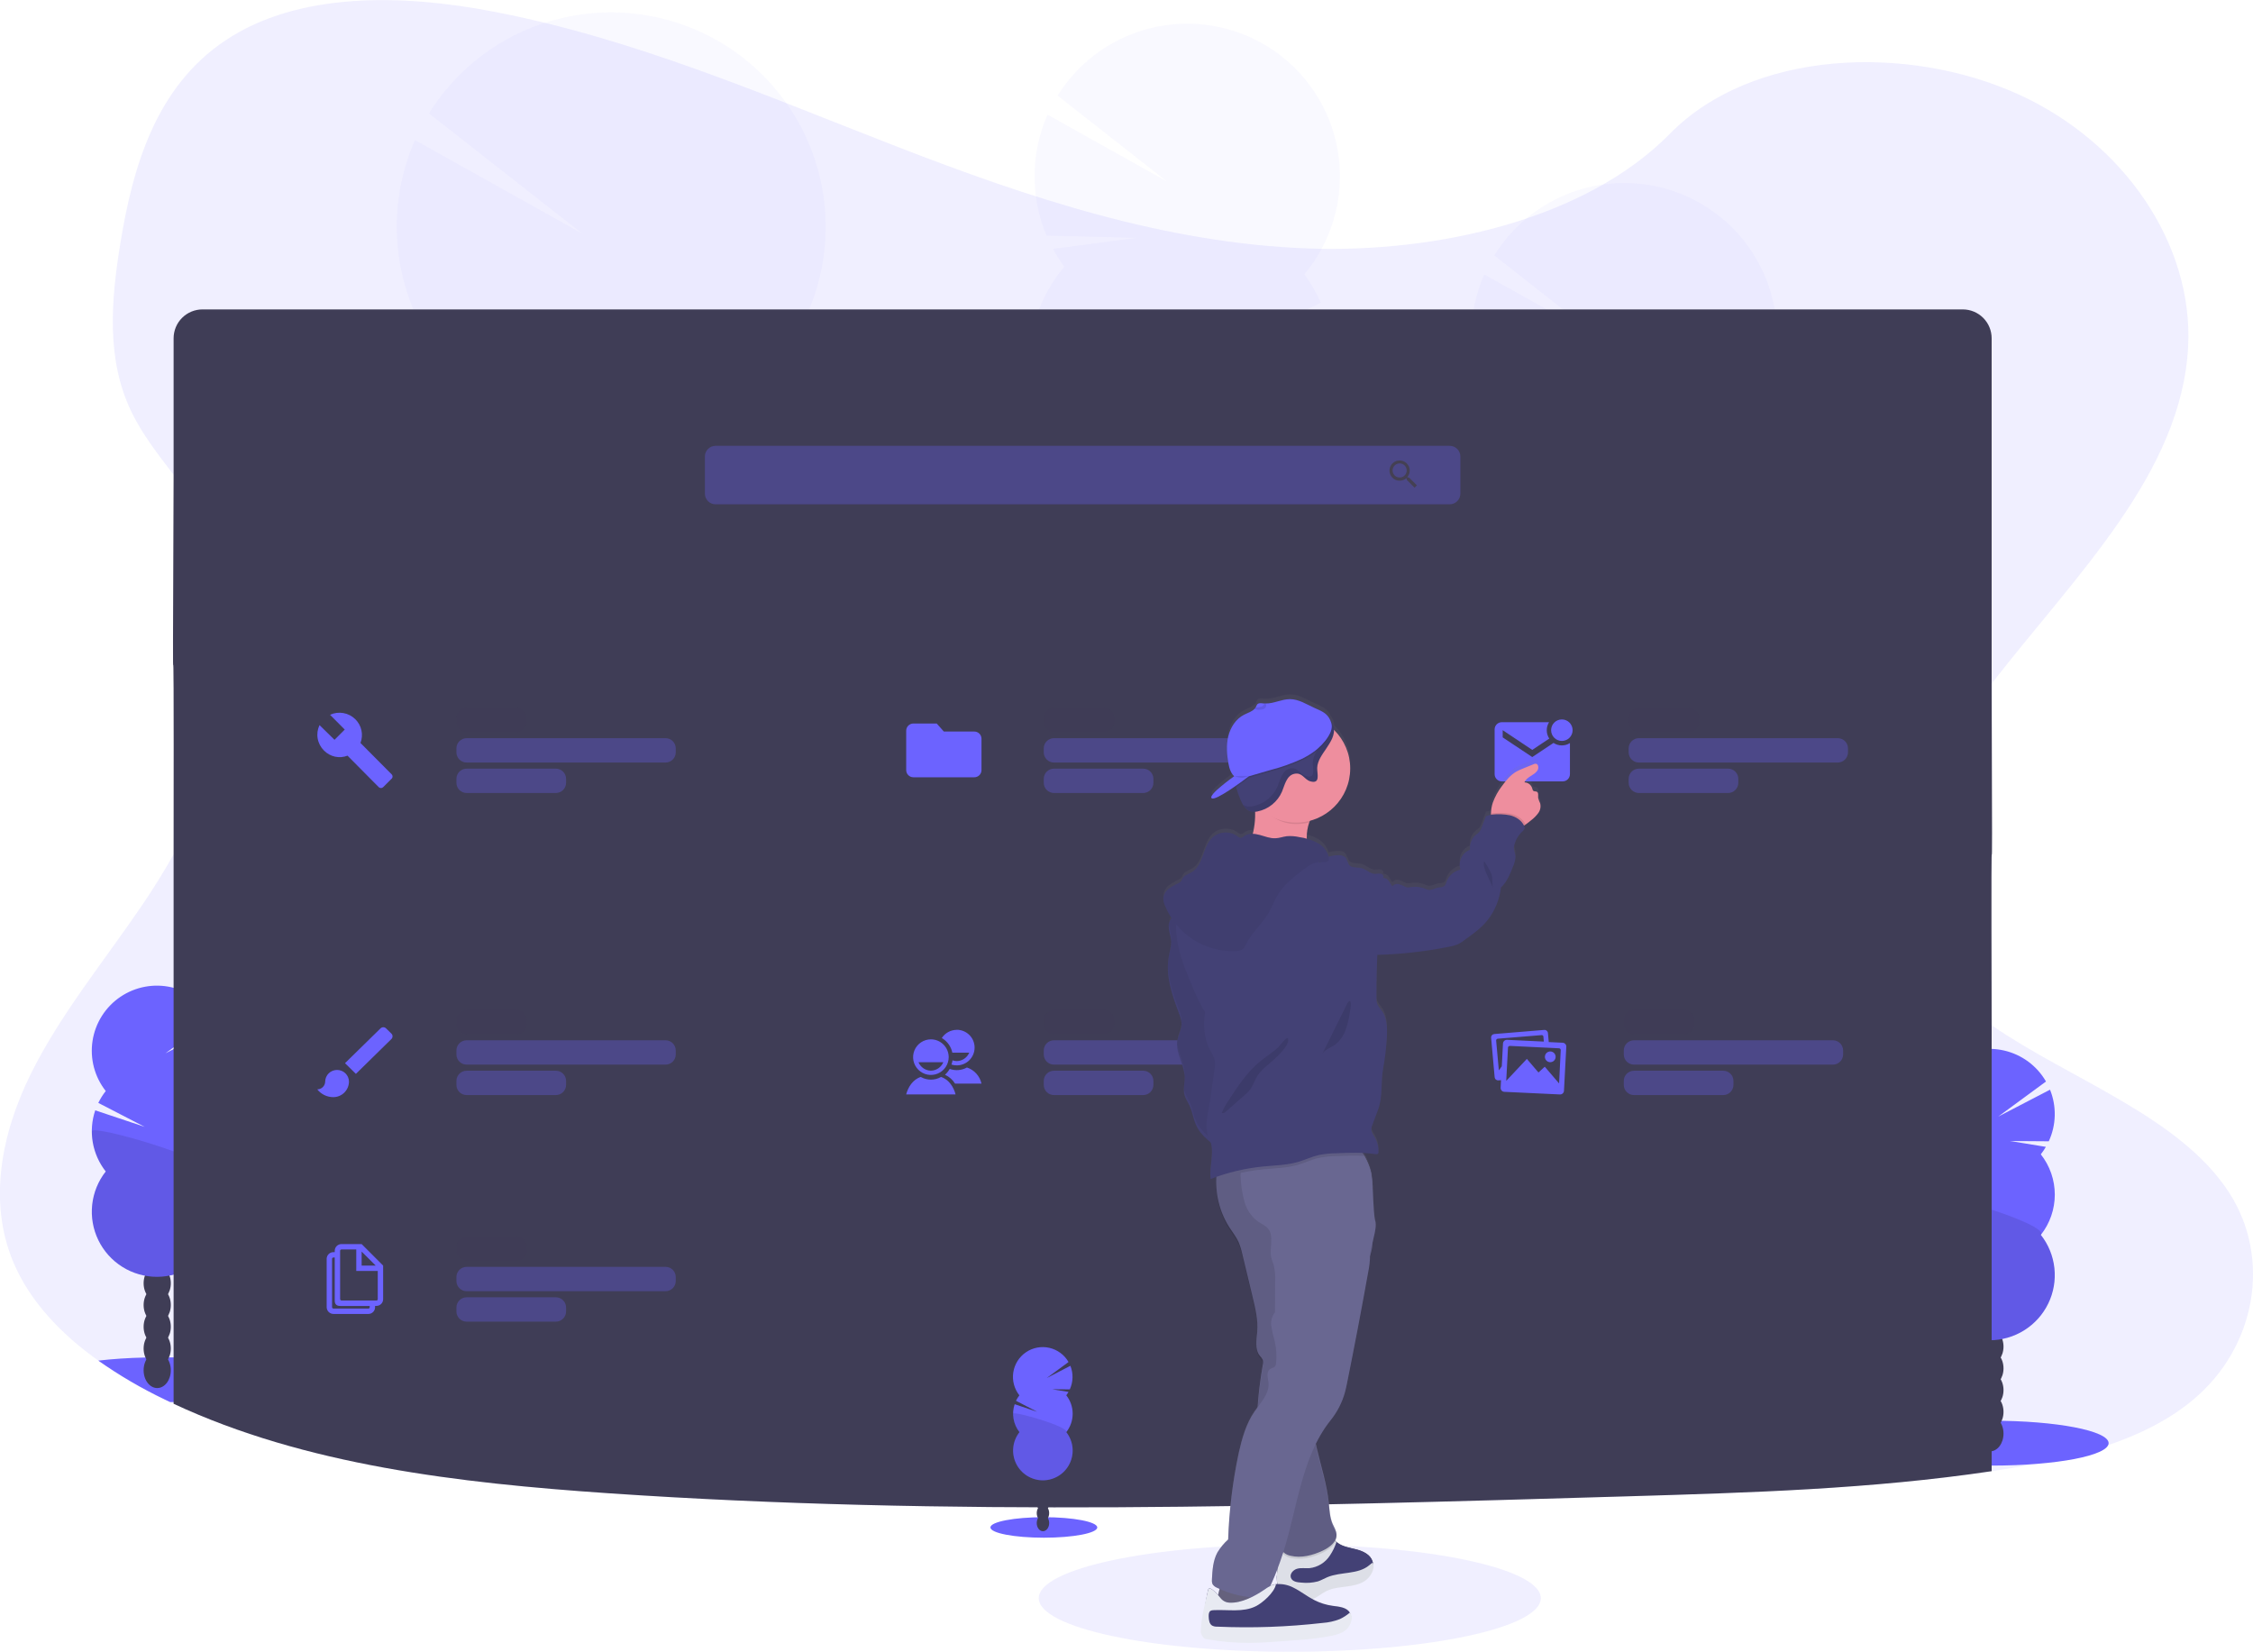 <svg width="562" height="412" viewBox="0 0 562 412" fill="none" xmlns="http://www.w3.org/2000/svg">
<g clip-path="url(#clip0)">
<path opacity="0.1" d="M321.73 412C356.312 412 384.347 406.014 384.347 398.63C384.347 391.246 356.312 385.26 321.73 385.26C287.147 385.26 259.113 391.246 259.113 398.63C259.113 406.014 287.147 412 321.73 412Z" fill="#6C63FF"/>
<path opacity="0.1" d="M546.955 349.234C534.514 359.55 516.811 363.82 499.69 366.516L496.809 366.955C466.885 371.419 436.358 372.328 405.974 373.227C321.23 375.734 236.266 378.237 151.746 372.456C114.368 369.902 76.065 365.428 43.306 350.138L42.452 349.735C42.028 349.535 41.604 349.336 41.18 349.127C35.364 346.352 29.792 343.09 24.524 339.378C15.17 332.708 7.445 324.567 3.363 314.91C-3.034 299.763 0.348 282.736 7.654 267.926C14.96 253.116 25.945 239.776 35.417 225.829C38.196 221.744 40.833 217.505 43.285 213.159C58.612 185.903 66.215 154.362 50.147 128.097C48.026 124.748 45.736 121.51 43.285 118.394C39.366 113.287 35.381 108.18 32.689 102.527C26.41 89.371 27.759 74.576 30.047 60.522C33.113 41.835 38.758 21.709 56.298 10.034C74.522 -2.09 100.389 -1.477 123.007 2.884C158.173 9.62 190.631 23.721 223.396 36.437C256.16 49.154 290.504 60.736 326.528 61.982C358.337 63.09 395.445 54.833 416.566 33.342C437.079 12.48 475.627 10.902 503.42 23.501C529.941 35.523 547.093 60.966 545.825 86.378C544.211 118.093 517.761 143.49 496.829 170.49C493.35 174.979 490.019 179.519 486.979 184.136C477.057 199.217 470.042 217.331 476.873 233.612C480.705 242.728 488.016 249.684 496.829 255.756C516.576 269.356 543.833 278.508 556.095 297.546C566.655 313.971 562.742 336.135 546.955 349.234Z" fill="#6C63FF"/>
<path d="M496.859 365.562C512.945 365.562 525.986 363.056 525.986 359.965C525.986 356.874 512.945 354.368 496.859 354.368C480.773 354.368 467.732 356.874 467.732 359.965C467.732 363.056 480.773 365.562 496.859 365.562Z" fill="#6C63FF"/>
<path d="M496.374 362.023C498.247 362.023 499.766 360.036 499.766 357.585C499.766 355.134 498.247 353.147 496.374 353.147C494.5 353.147 492.981 355.134 492.981 357.585C492.981 360.036 494.5 362.023 496.374 362.023Z" fill="#3F3D56"/>
<path d="M496.374 356.6C498.247 356.6 499.766 354.613 499.766 352.162C499.766 349.711 498.247 347.724 496.374 347.724C494.5 347.724 492.981 349.711 492.981 352.162C492.981 354.613 494.5 356.6 496.374 356.6Z" fill="#3F3D56"/>
<path d="M496.374 351.171C498.247 351.171 499.766 349.184 499.766 346.733C499.766 344.282 498.247 342.295 496.374 342.295C494.5 342.295 492.981 344.282 492.981 346.733C492.981 349.184 494.5 351.171 496.374 351.171Z" fill="#3F3D56"/>
<path d="M496.374 345.747C498.247 345.747 499.766 343.76 499.766 341.309C499.766 338.858 498.247 336.871 496.374 336.871C494.5 336.871 492.981 338.858 492.981 341.309C492.981 343.76 494.5 345.747 496.374 345.747Z" fill="#3F3D56"/>
<path d="M496.374 340.324C498.247 340.324 499.766 338.337 499.766 335.886C499.766 333.435 498.247 331.448 496.374 331.448C494.5 331.448 492.981 333.435 492.981 335.886C492.981 338.337 494.5 340.324 496.374 340.324Z" fill="#3F3D56"/>
<path d="M496.374 334.9C498.247 334.9 499.766 332.913 499.766 330.462C499.766 328.011 498.247 326.024 496.374 326.024C494.5 326.024 492.981 328.011 492.981 330.462C492.981 332.913 494.5 334.9 496.374 334.9Z" fill="#3F3D56"/>
<path d="M496.374 329.476C498.247 329.476 499.766 327.489 499.766 325.038C499.766 322.587 498.247 320.601 496.374 320.601C494.5 320.601 492.981 322.587 492.981 325.038C492.981 327.489 494.5 329.476 496.374 329.476Z" fill="#3F3D56"/>
<path d="M509.07 287.921C509.534 287.332 509.956 286.711 510.332 286.062L501.422 284.601L511.057 284.673C511.985 282.662 512.491 280.484 512.544 278.27C512.598 276.057 512.198 273.856 511.369 271.803L498.438 278.519L510.362 269.761C509.248 267.825 507.747 266.14 505.952 264.811C504.157 263.482 502.107 262.537 499.93 262.035C497.753 261.534 495.496 261.486 493.3 261.896C491.104 262.306 489.016 263.164 487.167 264.416C485.318 265.669 483.747 267.289 482.552 269.176C481.357 271.063 480.565 273.176 480.224 275.382C479.883 277.589 480.001 279.843 480.571 282.002C481.14 284.161 482.149 286.179 483.535 287.931C482.811 288.848 482.189 289.842 481.68 290.893L493.247 296.904L480.914 292.768C480.047 295.327 479.832 298.062 480.29 300.724C480.747 303.387 481.863 305.894 483.535 308.017C481.65 310.413 480.479 313.29 480.153 316.32C479.828 319.35 480.362 322.41 481.694 325.151C483.026 327.892 485.103 330.203 487.687 331.82C490.272 333.436 493.259 334.294 496.307 334.294C499.356 334.294 502.343 333.436 504.927 331.82C507.511 330.203 509.588 327.892 510.921 325.151C512.253 322.41 512.787 319.35 512.461 316.32C512.136 313.29 510.964 310.413 509.08 308.017C511.334 305.155 512.56 301.619 512.56 297.977C512.56 294.334 511.334 290.798 509.08 287.936L509.07 287.921Z" fill="#6C63FF"/>
<path opacity="0.1" d="M480.055 297.961C480.051 301.604 481.277 305.142 483.535 308.002C481.651 310.397 480.479 313.275 480.153 316.305C479.828 319.334 480.362 322.395 481.694 325.136C483.026 327.877 485.103 330.188 487.687 331.804C490.272 333.421 493.259 334.279 496.307 334.279C499.356 334.279 502.343 333.421 504.927 331.804C507.511 330.188 509.588 327.877 510.921 325.136C512.253 322.395 512.787 319.334 512.461 316.305C512.136 313.275 510.964 310.397 509.08 308.002C511.246 305.239 480.055 296.138 480.055 297.961Z" fill="black"/>
<path d="M68.835 344.164C68.835 347.019 57.692 349.378 43.289 349.715H42.436C42.012 349.516 41.588 349.317 41.164 349.108C35.353 346.338 29.787 343.084 24.524 339.379C28.023 338.97 32.003 338.695 36.275 338.603H36.852C37.782 338.603 38.727 338.572 39.682 338.572C40.306 338.572 40.924 338.572 41.532 338.572H42.135C42.523 338.572 42.906 338.572 43.284 338.572C57.692 338.945 68.835 341.335 68.835 344.164Z" fill="#6C63FF"/>
<path d="M39.217 346.222C41.091 346.222 42.61 344.235 42.61 341.784C42.61 339.333 41.091 337.346 39.217 337.346C37.344 337.346 35.825 339.333 35.825 341.784C35.825 344.235 37.344 346.222 39.217 346.222Z" fill="#3F3D56"/>
<path d="M39.217 340.799C41.091 340.799 42.61 338.812 42.61 336.361C42.61 333.91 41.091 331.923 39.217 331.923C37.344 331.923 35.825 333.91 35.825 336.361C35.825 338.812 37.344 340.799 39.217 340.799Z" fill="#3F3D56"/>
<path d="M39.217 335.375C41.091 335.375 42.61 333.388 42.61 330.937C42.61 328.486 41.091 326.499 39.217 326.499C37.344 326.499 35.825 328.486 35.825 330.937C35.825 333.388 37.344 335.375 39.217 335.375Z" fill="#3F3D56"/>
<path d="M39.217 329.951C41.091 329.951 42.61 327.964 42.61 325.513C42.61 323.062 41.091 321.075 39.217 321.075C37.344 321.075 35.825 323.062 35.825 325.513C35.825 327.964 37.344 329.951 39.217 329.951Z" fill="#3F3D56"/>
<path d="M39.217 324.528C41.091 324.528 42.61 322.541 42.61 320.09C42.61 317.639 41.091 315.652 39.217 315.652C37.344 315.652 35.825 317.639 35.825 320.09C35.825 322.541 37.344 324.528 39.217 324.528Z" fill="#3F3D56"/>
<path d="M39.217 319.104C41.091 319.104 42.61 317.117 42.61 314.666C42.61 312.215 41.091 310.228 39.217 310.228C37.344 310.228 35.825 312.215 35.825 314.666C35.825 317.117 37.344 319.104 39.217 319.104Z" fill="#3F3D56"/>
<path d="M39.217 313.675C41.091 313.675 42.61 311.689 42.61 309.237C42.61 306.786 41.091 304.8 39.217 304.8C37.344 304.8 35.825 306.786 35.825 309.237C35.825 311.689 37.344 313.675 39.217 313.675Z" fill="#3F3D56"/>
<path d="M51.913 272.12C52.377 271.532 52.801 270.912 53.181 270.266L44.265 268.816L53.906 268.887C54.831 266.877 55.336 264.699 55.388 262.487C55.441 260.274 55.041 258.075 54.212 256.023L41.286 262.728L53.211 253.965C52.095 252.033 50.593 250.353 48.798 249.027C47.003 247.702 44.955 246.76 42.78 246.261C40.605 245.761 38.35 245.715 36.157 246.125C33.964 246.535 31.878 247.392 30.031 248.643C28.183 249.894 26.614 251.512 25.419 253.397C24.225 255.281 23.432 257.391 23.089 259.595C22.746 261.799 22.862 264.05 23.427 266.207C23.993 268.365 24.998 270.383 26.378 272.135C25.657 273.055 25.036 274.047 24.524 275.097L36.091 281.072L23.757 276.951C22.894 279.511 22.681 282.245 23.139 284.907C23.596 287.569 24.71 290.076 26.378 292.201C24.494 294.596 23.322 297.474 22.997 300.503C22.671 303.533 23.205 306.594 24.538 309.335C25.87 312.076 27.947 314.387 30.531 316.003C33.115 317.62 36.102 318.477 39.151 318.477C42.2 318.477 45.187 317.62 47.771 316.003C50.355 314.387 52.432 312.076 53.764 309.335C55.096 306.594 55.63 303.533 55.305 300.503C54.98 297.474 53.808 294.596 51.924 292.201C54.178 289.339 55.404 285.803 55.404 282.16C55.404 278.518 54.178 274.982 51.924 272.12H51.913Z" fill="#6C63FF"/>
<path opacity="0.1" d="M22.904 282.16C22.898 285.803 24.122 289.34 26.378 292.201C24.494 294.596 23.322 297.474 22.997 300.504C22.671 303.533 23.205 306.594 24.538 309.335C25.87 312.076 27.947 314.387 30.531 316.003C33.115 317.62 36.102 318.478 39.151 318.478C42.2 318.478 45.187 317.62 47.771 316.003C50.355 314.387 52.432 312.076 53.764 309.335C55.096 306.594 55.63 303.533 55.305 300.504C54.98 297.474 53.808 294.596 51.924 292.201C54.09 289.438 22.904 280.337 22.904 282.16Z" fill="black"/>
<g opacity="0.2">
<path opacity="0.2" d="M156.256 283.585C156.256 284.065 156.205 284.535 156.154 284.995C152.19 283.401 148.286 281.711 144.444 279.923C142.4 279.654 140.499 278.727 139.029 277.283C137.91 276.721 136.796 276.139 135.687 275.552C135.937 275.024 136.22 274.512 136.535 274.02C138.681 270.618 141.951 268.489 145.553 268.606C149.155 268.724 152.271 271.047 154.203 274.561C155.682 277.331 156.392 280.448 156.256 283.585Z" fill="#3F3D56"/>
<path opacity="0.2" d="M156.849 265.752C156.775 268.88 155.871 271.933 154.228 274.597C152.077 277.988 148.813 280.117 145.211 280C144.96 280 144.7 279.969 144.47 279.949C142.426 279.68 140.525 278.753 139.054 277.309C138.055 276.364 137.213 275.266 136.561 274.056C135.116 271.277 134.409 268.175 134.508 265.045C134.606 261.915 135.507 258.863 137.123 256.181C139.274 252.78 142.539 250.65 146.14 250.768C149.742 250.885 152.859 253.209 154.79 256.722C156.27 259.495 156.981 262.612 156.849 265.752Z" fill="#3F3D56"/>
<path opacity="0.2" d="M157.392 247.882C157.647 239.811 152.854 233.11 146.686 232.915C140.518 232.72 135.311 239.105 135.056 247.176C134.801 255.247 139.594 261.948 145.762 262.143C151.93 262.338 157.137 255.953 157.392 247.882Z" fill="#3F3D56"/>
<path opacity="0.2" d="M157.955 230.021C158.21 221.95 153.417 215.249 147.249 215.054C141.081 214.859 135.874 221.244 135.619 229.315C135.364 237.386 140.157 244.087 146.325 244.282C152.493 244.477 157.7 238.092 157.955 230.021Z" fill="#3F3D56"/>
<path opacity="0.2" d="M158.518 212.16C158.773 204.088 153.98 197.388 147.812 197.193C141.644 196.998 136.437 203.383 136.182 211.454C135.927 219.525 140.72 226.226 146.888 226.421C153.056 226.616 158.263 220.231 158.518 212.16Z" fill="#3F3D56"/>
<path opacity="0.2" d="M109.396 88.264C107.933 86.273 106.608 84.185 105.431 82.013L134.921 78.121L103.204 77.355C100.37 70.64 98.936 63.417 98.99 56.129C99.045 48.84 100.586 41.64 103.52 34.967L145.415 58.383L107.02 28.277C110.905 22.051 116.03 16.69 122.076 12.528C128.123 8.366 134.961 5.492 142.166 4.084C149.371 2.677 156.788 2.766 163.957 4.347C171.126 5.927 177.893 8.965 183.837 13.272C189.782 17.578 194.776 23.061 198.509 29.38C202.243 35.698 204.636 42.717 205.54 49.999C206.444 57.281 205.84 64.672 203.764 71.71C201.689 78.749 198.187 85.286 193.476 90.914C195.753 94.011 197.69 97.343 199.255 100.852L160.543 119.432L201.584 107.088C204.167 115.605 204.585 124.631 202.8 133.349C201.016 142.068 197.086 150.205 191.366 157.024C197.325 165.106 200.889 174.702 201.649 184.713C202.41 194.724 200.336 204.747 195.666 213.636C190.996 222.525 183.918 229.921 175.24 234.978C166.563 240.034 156.638 242.548 146.598 242.232C136.559 241.915 126.811 238.781 118.47 233.188C110.129 227.594 103.531 219.768 99.43 210.602C95.33 201.437 93.892 191.303 95.282 181.36C96.673 171.416 100.834 162.064 107.291 154.374C100.171 144.717 96.506 132.948 96.884 120.958C97.262 108.968 101.662 97.453 109.375 88.264H109.396Z" fill="#6C63FF"/>
<path opacity="0.1" d="M203.878 124.329C203.517 136.319 199.117 147.835 191.392 157.014C197.348 165.096 200.909 174.69 201.668 184.7C202.426 194.71 200.352 204.731 195.682 213.618C191.012 222.505 183.935 229.899 175.26 234.956C166.584 240.012 156.66 242.526 146.623 242.211C136.585 241.896 126.839 238.764 118.498 233.174C110.157 227.583 103.558 219.759 99.455 210.597C95.352 201.434 93.911 191.303 95.297 181.361C96.683 171.418 100.839 162.066 107.291 154.374C100.429 145.053 204.067 118.328 203.878 124.329Z" fill="black"/>
</g>
<g opacity="0.2">
<path opacity="0.2" d="M407.797 245.395C407.797 245.737 407.762 246.069 407.726 246.417C404.895 245.296 402.118 244.095 399.393 242.811C397.938 242.617 396.585 241.958 395.536 240.932C394.744 240.528 393.947 240.115 393.16 239.701C393.338 239.326 393.54 238.963 393.763 238.613C395.295 236.192 397.615 234.681 400.18 234.762C402.745 234.844 404.962 236.499 406.336 239.001C407.383 240.965 407.888 243.172 407.797 245.395Z" fill="#3F3D56"/>
<path opacity="0.2" d="M408.216 232.684C408.165 234.911 407.522 237.085 406.352 238.981C404.819 241.391 402.499 242.908 399.934 242.826L399.424 242.791C397.969 242.597 396.615 241.937 395.566 240.911C394.858 240.236 394.259 239.454 393.793 238.593C392.769 236.617 392.267 234.412 392.337 232.188C392.407 229.963 393.045 227.794 394.192 225.887C395.725 223.466 398.049 221.949 400.609 222.031C403.169 222.113 405.396 223.767 406.765 226.27C407.811 228.241 408.312 230.455 408.216 232.684Z" fill="#3F3D56"/>
<path opacity="0.2" d="M408.626 219.988C408.808 214.245 405.397 209.478 401.009 209.339C396.621 209.201 392.916 213.743 392.735 219.486C392.553 225.228 395.963 229.996 400.352 230.135C404.74 230.273 408.445 225.73 408.626 219.988Z" fill="#3F3D56"/>
<path opacity="0.2" d="M409.023 207.279C409.205 201.536 405.795 196.769 401.406 196.63C397.018 196.491 393.313 201.034 393.132 206.777C392.95 212.519 396.361 217.287 400.749 217.425C405.137 217.564 408.842 213.021 409.023 207.279Z" fill="#3F3D56"/>
<path opacity="0.2" d="M409.426 194.57C409.607 188.827 406.197 184.06 401.808 183.921C397.42 183.783 393.715 188.325 393.534 194.068C393.352 199.81 396.763 204.578 401.151 204.717C405.539 204.855 409.244 200.312 409.426 194.57Z" fill="#3F3D56"/>
<path opacity="0.2" d="M374.45 106.414C373.407 104.999 372.465 103.513 371.63 101.966L392.618 99.198L370.031 98.651C368.013 93.873 366.992 88.732 367.03 83.545C367.067 78.358 368.163 73.234 370.251 68.484L400.042 85.128L372.759 63.715C375.513 59.261 379.156 55.422 383.46 52.439C387.765 49.456 392.639 47.393 397.778 46.378C402.916 45.363 408.209 45.418 413.325 46.541C418.441 47.663 423.271 49.828 427.512 52.901C431.753 55.973 435.315 59.887 437.974 64.398C440.634 68.909 442.334 73.919 442.968 79.116C443.603 84.314 443.158 89.586 441.662 94.603C440.166 99.621 437.65 104.276 434.273 108.278C435.895 110.483 437.276 112.856 438.391 115.356L410.858 128.578L440.066 119.794C441.908 125.854 442.207 132.277 440.939 138.482C439.67 144.686 436.873 150.477 432.801 155.329C437.04 161.08 439.575 167.908 440.115 175.031C440.655 182.155 439.18 189.286 435.856 195.611C432.533 201.935 427.496 207.197 421.322 210.795C415.148 214.393 408.085 216.182 400.942 215.957C393.799 215.732 386.863 213.502 380.927 209.523C374.992 205.544 370.297 199.975 367.378 193.454C364.46 186.933 363.436 179.723 364.423 172.647C365.411 165.572 368.371 158.917 372.964 153.444C367.903 146.572 365.299 138.201 365.569 129.672C365.838 121.144 368.966 112.953 374.45 106.414Z" fill="#6C63FF"/>
<path opacity="0.1" d="M441.691 132.061C441.435 140.597 438.303 148.796 432.801 155.329C437.04 161.08 439.575 167.908 440.115 175.031C440.655 182.155 439.179 189.286 435.856 195.611C432.533 201.935 427.496 207.197 421.322 210.795C415.148 214.393 408.085 216.182 400.942 215.957C393.798 215.732 386.863 213.502 380.927 209.523C374.992 205.544 370.297 199.975 367.378 193.454C364.46 186.933 363.436 179.723 364.423 172.647C365.411 165.572 368.371 158.917 372.964 153.444C368.069 146.805 441.824 127.792 441.691 132.061Z" fill="black"/>
</g>
<g opacity="0.2">
<path opacity="0.2" d="M298.882 205.535C298.882 205.877 298.841 206.209 298.805 206.557C295.975 205.437 293.197 204.235 290.472 202.951C289.019 202.757 287.667 202.098 286.62 201.072C285.823 200.668 285.031 200.255 284.244 199.841C284.42 199.466 284.62 199.103 284.842 198.753C286.375 196.338 288.699 194.821 291.259 194.903C293.819 194.984 296.041 196.639 297.415 199.141C298.464 201.104 298.971 203.312 298.882 205.535Z" fill="#3F3D56"/>
<path opacity="0.2" d="M299.26 192.824C299.209 195.051 298.565 197.225 297.395 199.121C295.862 201.531 293.543 203.048 290.978 202.966C290.799 202.966 290.631 202.966 290.467 202.931C289.014 202.737 287.662 202.077 286.615 201.051C285.903 200.378 285.303 199.595 284.837 198.733C283.812 196.757 283.31 194.552 283.381 192.327C283.452 190.103 284.092 187.933 285.241 186.027C286.773 183.606 289.093 182.089 291.658 182.171C294.222 182.253 296.44 183.907 297.788 186.41C298.842 188.379 299.35 190.593 299.26 192.824Z" fill="#3F3D56"/>
<path opacity="0.2" d="M299.28 179.633C299.452 173.888 296.033 169.124 291.642 168.992C287.252 168.86 283.553 173.411 283.38 179.157C283.208 184.902 286.627 189.666 291.018 189.798C295.408 189.93 299.108 185.379 299.28 179.633Z" fill="#3F3D56"/>
<path opacity="0.2" d="M300.074 167.418C300.256 161.676 296.845 156.908 292.457 156.769C288.069 156.631 284.364 161.174 284.183 166.916C284.001 172.659 287.411 177.426 291.8 177.565C296.188 177.703 299.893 173.16 300.074 167.418Z" fill="#3F3D56"/>
<path opacity="0.2" d="M300.482 154.704C300.663 148.961 297.253 144.194 292.864 144.055C288.476 143.917 284.771 148.459 284.59 154.202C284.408 159.944 287.819 164.712 292.207 164.851C296.595 164.989 300.3 160.446 300.482 154.704Z" fill="#3F3D56"/>
<path opacity="0.2" d="M265.508 66.534C264.466 65.118 263.524 63.631 262.687 62.086L283.675 59.318L261.073 58.771C259.054 53.992 258.033 48.852 258.072 43.664C258.11 38.477 259.208 33.352 261.298 28.604L291.099 45.268L263.822 23.855C266.584 19.419 270.229 15.6 274.532 12.634C278.834 9.668 283.701 7.619 288.83 6.615C293.959 5.611 299.24 5.672 304.344 6.796C309.448 7.92 314.266 10.082 318.498 13.147C322.731 16.212 326.286 20.116 328.944 24.614C331.602 29.113 333.305 34.109 333.947 39.294C334.589 44.479 334.157 49.74 332.677 54.751C331.197 59.761 328.702 64.413 325.345 68.418C326.97 70.623 328.352 72.996 329.468 75.496L301.946 88.718L331.149 79.934C332.99 85.994 333.29 92.417 332.022 98.622C330.753 104.827 327.956 110.617 323.884 115.469C328.118 121.222 330.647 128.05 331.182 135.173C331.718 142.295 330.238 149.424 326.911 155.746C323.585 162.067 318.547 167.325 312.372 170.92C306.198 174.514 299.136 176.3 291.994 176.073C284.853 175.846 277.919 173.615 271.986 169.635C266.052 165.655 261.359 160.087 258.442 153.567C255.524 147.047 254.501 139.838 255.489 132.764C256.476 125.69 259.435 119.036 264.026 113.564C258.961 106.69 256.354 98.315 256.623 89.782C256.892 81.25 260.021 73.055 265.508 66.513V66.534Z" fill="#6C63FF"/>
<path opacity="0.1" d="M332.75 92.201C332.494 100.737 329.362 108.936 323.86 115.469C328.098 121.221 330.631 128.05 331.169 135.174C331.708 142.298 330.229 149.429 326.904 155.753C323.579 162.077 318.54 167.338 312.364 170.934C306.189 174.53 299.125 176.317 291.982 176.089C284.838 175.862 277.903 173.629 271.969 169.648C266.035 165.666 261.341 160.095 258.425 153.573C255.509 147.051 254.488 139.839 255.479 132.764C256.469 125.689 259.432 119.035 264.028 113.564C259.128 106.95 332.883 87.932 332.75 92.201Z" fill="black"/>
</g>
<path d="M496.808 255.762V366.957C466.884 371.42 436.357 372.329 405.973 373.228C321.229 375.735 236.265 378.238 151.745 372.457C114.367 369.903 76.064 365.43 43.305 350.139V213.15C43.427 118.671 42.916 213.15 43.305 118.385V84.377C43.305 82.468 44.064 80.636 45.415 79.286C46.766 77.935 48.598 77.177 50.508 77.177H489.604C491.515 77.177 493.347 77.935 494.698 79.286C496.049 80.636 496.808 82.468 496.808 84.377V170.496C497.115 255.538 496.604 170.762 496.808 255.762Z" fill="#3F3D56"/>
<path opacity="0.3" d="M361.616 111.204H178.496C177.023 111.204 175.829 112.398 175.829 113.87V123.124C175.829 124.596 177.023 125.79 178.496 125.79H361.616C363.089 125.79 364.283 124.596 364.283 123.124V113.87C364.283 112.398 363.089 111.204 361.616 111.204Z" fill="#6C63FF"/>
<path d="M351.475 119.105H351.163L351.046 119.008C351.436 118.542 351.651 117.955 351.654 117.348C351.648 116.85 351.494 116.365 351.213 115.954C350.931 115.543 350.534 115.224 350.072 115.038C349.61 114.852 349.103 114.807 348.615 114.909C348.127 115.011 347.68 115.254 347.331 115.609C346.981 115.964 346.745 116.415 346.651 116.904C346.557 117.393 346.61 117.899 346.804 118.358C346.997 118.817 347.322 119.209 347.738 119.483C348.154 119.758 348.642 119.904 349.14 119.902C349.745 119.899 350.33 119.686 350.795 119.299L350.908 119.396V119.692L352.854 121.643L353.437 121.061L351.475 119.105ZM349.14 119.105C348.792 119.106 348.452 119.004 348.162 118.811C347.872 118.619 347.646 118.345 347.513 118.024C347.379 117.703 347.343 117.35 347.41 117.008C347.478 116.667 347.645 116.354 347.89 116.108C348.136 115.861 348.449 115.694 348.79 115.625C349.131 115.557 349.485 115.592 349.806 115.724C350.128 115.857 350.402 116.082 350.596 116.371C350.789 116.661 350.892 117 350.892 117.348C350.894 117.579 350.849 117.807 350.762 118.021C350.674 118.234 350.545 118.428 350.382 118.591C350.219 118.755 350.026 118.884 349.812 118.972C349.599 119.061 349.371 119.106 349.14 119.105Z" fill="#444053"/>
<path opacity="0.7" d="M128.882 251.876H116.406C114.995 251.876 113.851 253.019 113.851 254.429V255.4C113.851 256.81 114.995 257.953 116.406 257.953H128.882C130.293 257.953 131.437 256.81 131.437 255.4V254.429C131.437 253.019 130.293 251.876 128.882 251.876Z" fill="#3F3D56"/>
<path opacity="0.3" d="M138.651 267.069H116.406C114.995 267.069 113.851 268.212 113.851 269.623V270.593C113.851 272.003 114.995 273.146 116.406 273.146H138.651C140.061 273.146 141.205 272.003 141.205 270.593V269.623C141.205 268.212 140.061 267.069 138.651 267.069Z" fill="#6C63FF"/>
<path opacity="0.3" d="M166.01 259.475H116.406C114.995 259.475 113.851 260.618 113.851 262.029V262.999C113.851 264.409 114.995 265.552 116.406 265.552H166.01C167.421 265.552 168.564 264.409 168.564 262.999V262.029C168.564 260.618 167.421 259.475 166.01 259.475Z" fill="#6C63FF"/>
<path d="M84.08 266.88C83.695 266.876 83.312 266.948 82.954 267.092C82.597 267.236 82.271 267.449 81.996 267.719C81.721 267.989 81.501 268.31 81.35 268.665C81.2 269.02 81.12 269.401 81.117 269.786C81.105 270.303 80.892 270.794 80.522 271.156C80.153 271.517 79.657 271.72 79.14 271.722C79.612 272.319 80.211 272.803 80.895 273.139C81.578 273.475 82.328 273.653 83.089 273.662C83.604 273.668 84.114 273.572 84.592 273.38C85.069 273.188 85.504 272.904 85.872 272.544C86.24 272.184 86.533 271.755 86.735 271.282C86.937 270.809 87.043 270.301 87.049 269.786C87.045 269.4 86.965 269.019 86.813 268.665C86.662 268.31 86.442 267.988 86.167 267.719C85.891 267.449 85.565 267.236 85.207 267.092C84.849 266.948 84.466 266.876 84.08 266.88ZM97.635 257.81L96.306 256.508C96.121 256.326 95.871 256.224 95.612 256.224C95.352 256.224 95.102 256.326 94.917 256.508L86.058 265.19L88.776 267.856L97.624 259.174C97.716 259.086 97.79 258.981 97.84 258.864C97.891 258.747 97.917 258.621 97.918 258.494C97.919 258.367 97.895 258.241 97.846 258.124C97.797 258.006 97.725 257.899 97.635 257.81Z" fill="#6C63FF"/>
<path opacity="0.7" d="M128.882 176.528H116.406C114.995 176.528 113.851 177.671 113.851 179.081V180.051C113.851 181.462 114.995 182.605 116.406 182.605H128.882C130.293 182.605 131.437 181.462 131.437 180.051V179.081C131.437 177.671 130.293 176.528 128.882 176.528Z" fill="#3F3D56"/>
<path opacity="0.3" d="M138.651 191.721H116.406C114.995 191.721 113.851 192.864 113.851 194.274V195.245C113.851 196.655 114.995 197.798 116.406 197.798H138.651C140.061 197.798 141.205 196.655 141.205 195.245V194.274C141.205 192.864 140.061 191.721 138.651 191.721Z" fill="#6C63FF"/>
<path opacity="0.3" d="M166.01 184.122H116.406C114.995 184.122 113.851 185.265 113.851 186.675V187.646C113.851 189.056 114.995 190.199 116.406 190.199H166.01C167.421 190.199 168.564 189.056 168.564 187.646V186.675C168.564 185.265 167.421 184.122 166.01 184.122Z" fill="#6C63FF"/>
<path d="M97.676 193.12L89.92 185.317C90.305 184.313 90.388 183.219 90.161 182.169C89.933 181.118 89.404 180.157 88.638 179.403C87.825 178.597 86.785 178.058 85.657 177.859C84.529 177.66 83.368 177.811 82.328 178.29L85.996 181.977L83.442 184.53L79.702 180.863C79.205 181.904 79.044 183.074 79.243 184.209C79.442 185.345 79.99 186.391 80.811 187.201C81.556 187.97 82.511 188.502 83.557 188.731C84.603 188.96 85.693 188.875 86.691 188.488L94.431 196.297C94.508 196.378 94.601 196.443 94.704 196.487C94.806 196.531 94.917 196.554 95.029 196.554C95.141 196.554 95.252 196.531 95.355 196.487C95.457 196.443 95.55 196.378 95.627 196.297L97.589 194.325C97.684 194.26 97.763 194.174 97.82 194.074C97.878 193.973 97.912 193.861 97.92 193.746C97.929 193.631 97.911 193.515 97.869 193.408C97.826 193.3 97.76 193.204 97.676 193.125V193.12Z" fill="#6C63FF"/>
<path opacity="0.7" d="M275.39 251.876H262.914C261.503 251.876 260.359 253.019 260.359 254.429V255.4C260.359 256.81 261.503 257.953 262.914 257.953H275.39C276.801 257.953 277.945 256.81 277.945 255.4V254.429C277.945 253.019 276.801 251.876 275.39 251.876Z" fill="#3F3D56"/>
<path opacity="0.3" d="M285.159 267.069H262.914C261.503 267.069 260.359 268.212 260.359 269.623V270.593C260.359 272.003 261.503 273.146 262.914 273.146H285.159C286.57 273.146 287.713 272.003 287.713 270.593V269.623C287.713 268.212 286.57 267.069 285.159 267.069Z" fill="#6C63FF"/>
<path opacity="0.3" d="M312.518 259.475H262.914C261.503 259.475 260.359 260.618 260.359 262.029V262.999C260.359 264.409 261.503 265.552 262.914 265.552H312.518C313.929 265.552 315.073 264.409 315.073 262.999V262.029C315.073 260.618 313.929 259.475 312.518 259.475Z" fill="#6C63FF"/>
<path d="M234.732 268.627C233.962 269.065 233.091 269.295 232.206 269.295C231.32 269.295 230.449 269.065 229.679 268.627C227.702 269.235 226.491 271.226 226.042 272.988H238.365C237.92 271.226 236.714 269.235 234.732 268.627ZM232.208 259.245C231.33 259.245 230.471 259.506 229.741 259.994C229.011 260.481 228.442 261.175 228.106 261.986C227.77 262.797 227.682 263.69 227.854 264.551C228.026 265.412 228.449 266.203 229.071 266.823C229.692 267.444 230.484 267.866 231.345 268.037C232.207 268.207 233.1 268.119 233.911 267.782C234.722 267.445 235.415 266.876 235.902 266.145C236.389 265.415 236.649 264.556 236.648 263.678C236.647 262.502 236.178 261.374 235.346 260.543C234.513 259.712 233.385 259.245 232.208 259.245ZM232.208 267.059C231.542 267.046 230.893 266.839 230.342 266.464C229.792 266.088 229.362 265.56 229.107 264.945H235.309C235.054 265.56 234.625 266.088 234.074 266.464C233.523 266.839 232.875 267.046 232.208 267.059Z" fill="#6C63FF"/>
<path d="M241.195 266.262C240.548 266.627 239.829 266.848 239.088 266.909C238.347 266.97 237.602 266.869 236.903 266.615C236.589 267.159 236.193 267.652 235.728 268.075C236.764 268.548 237.635 269.318 238.232 270.287H244.828C244.624 269.358 244.181 268.499 243.545 267.794C242.908 267.088 242.098 266.56 241.195 266.262ZM238.671 256.876C237.926 256.875 237.192 257.062 236.538 257.419C235.883 257.776 235.329 258.292 234.926 258.918C235.597 259.307 236.178 259.833 236.631 260.461C237.085 261.089 237.4 261.806 237.557 262.565H241.772C241.515 263.178 241.085 263.704 240.534 264.077C239.984 264.451 239.336 264.656 238.671 264.669C238.308 264.668 237.948 264.602 237.608 264.475C237.549 264.835 237.457 265.189 237.333 265.532C237.765 265.671 238.217 265.74 238.671 265.736C239.849 265.736 240.978 265.269 241.811 264.436C242.643 263.604 243.111 262.475 243.111 261.298C243.111 260.121 242.643 258.992 241.811 258.16C240.978 257.328 239.849 256.86 238.671 256.86V256.876Z" fill="#6C63FF"/>
<path opacity="0.7" d="M128.882 308.39H116.406C114.995 308.39 113.851 309.533 113.851 310.943V311.914C113.851 313.324 114.995 314.467 116.406 314.467H128.882C130.293 314.467 131.437 313.324 131.437 311.914V310.943C131.437 309.533 130.293 308.39 128.882 308.39Z" fill="#3F3D56"/>
<path opacity="0.3" d="M138.651 323.583H116.406C114.995 323.583 113.851 324.726 113.851 326.136V327.107C113.851 328.517 114.995 329.66 116.406 329.66H138.651C140.061 329.66 141.205 328.517 141.205 327.107V326.136C141.205 324.726 140.061 323.583 138.651 323.583Z" fill="#6C63FF"/>
<path opacity="0.3" d="M166.01 315.989H116.406C114.995 315.989 113.851 317.132 113.851 318.542V319.513C113.851 320.923 114.995 322.066 116.406 322.066H166.01C167.421 322.066 168.564 320.923 168.564 319.513V318.542C168.564 317.132 167.421 315.989 166.01 315.989Z" fill="#6C63FF"/>
<path d="M90.211 310.31H85.194C84.974 310.307 84.755 310.348 84.551 310.43C84.347 310.511 84.161 310.632 84.003 310.786C83.846 310.94 83.72 311.123 83.633 311.325C83.546 311.527 83.501 311.745 83.498 311.965V312.322H83.181C82.961 312.319 82.743 312.36 82.538 312.442C82.334 312.523 82.148 312.645 81.99 312.798C81.833 312.952 81.707 313.135 81.62 313.337C81.534 313.539 81.487 313.757 81.485 313.977V326.045C81.487 326.493 81.667 326.923 81.985 327.241C82.302 327.558 82.732 327.737 83.181 327.74H91.907C92.127 327.737 92.344 327.691 92.546 327.605C92.748 327.518 92.931 327.392 93.085 327.235C93.238 327.077 93.359 326.891 93.44 326.687C93.521 326.483 93.561 326.264 93.558 326.045V325.728H93.92C94.14 325.725 94.357 325.679 94.559 325.593C94.761 325.506 94.944 325.38 95.098 325.223C95.251 325.065 95.372 324.879 95.453 324.675C95.534 324.47 95.574 324.252 95.571 324.032V315.672L90.211 310.31ZM90.211 312.179L93.706 315.672H90.211V312.179ZM92.224 326.045C92.228 326.134 92.198 326.221 92.138 326.288C92.079 326.354 91.996 326.395 91.907 326.402H83.181C83.088 326.397 83.001 326.358 82.936 326.291C82.87 326.225 82.832 326.137 82.829 326.045V313.977C82.835 313.889 82.875 313.807 82.941 313.748C83.007 313.689 83.093 313.657 83.181 313.66H83.498V324.385C83.498 325.314 83.937 325.743 84.862 325.743H92.224V326.045ZM94.232 324.032C94.238 324.121 94.208 324.208 94.15 324.275C94.091 324.342 94.009 324.383 93.92 324.39H85.194C85.101 324.385 85.014 324.345 84.949 324.279C84.883 324.213 84.845 324.125 84.841 324.032V311.965C84.848 311.877 84.888 311.794 84.954 311.735C85.02 311.676 85.106 311.645 85.194 311.648H88.868V317.015H94.232V324.032Z" fill="#6C63FF"/>
<path opacity="0.7" d="M275.39 176.528H262.914C261.503 176.528 260.359 177.671 260.359 179.081V180.051C260.359 181.462 261.503 182.605 262.914 182.605H275.39C276.801 182.605 277.945 181.462 277.945 180.051V179.081C277.945 177.671 276.801 176.528 275.39 176.528Z" fill="#3F3D56"/>
<path opacity="0.3" d="M285.159 191.721H262.914C261.503 191.721 260.359 192.864 260.359 194.274V195.245C260.359 196.655 261.503 197.798 262.914 197.798H285.159C286.57 197.798 287.713 196.655 287.713 195.245V194.274C287.713 192.864 286.57 191.721 285.159 191.721Z" fill="#6C63FF"/>
<path opacity="0.3" d="M312.518 184.122H262.914C261.503 184.122 260.359 185.265 260.359 186.675V187.646C260.359 189.056 261.503 190.199 262.914 190.199H312.518C313.929 190.199 315.073 189.056 315.073 187.646V186.675C315.073 185.265 313.929 184.122 312.518 184.122Z" fill="#6C63FF"/>
<path d="M233.649 180.465H227.835C227.36 180.466 226.905 180.656 226.57 180.992C226.235 181.328 226.047 181.783 226.047 182.258V192.089C226.047 192.563 226.235 193.017 226.57 193.352C226.906 193.688 227.361 193.876 227.835 193.876H243.039C243.514 193.876 243.969 193.688 244.304 193.352C244.639 193.017 244.828 192.563 244.828 192.089V184.254C244.826 183.781 244.637 183.327 244.302 182.992C243.967 182.657 243.513 182.468 243.039 182.467H235.437L233.649 180.455V180.465Z" fill="#6C63FF"/>
<path opacity="0.7" d="M420.075 251.876H407.598C406.187 251.876 405.044 253.019 405.044 254.429V255.4C405.044 256.81 406.187 257.953 407.598 257.953H420.075C421.485 257.953 422.629 256.81 422.629 255.4V254.429C422.629 253.019 421.485 251.876 420.075 251.876Z" fill="#3F3D56"/>
<path opacity="0.3" d="M429.843 267.069H407.598C406.187 267.069 405.044 268.212 405.044 269.623V270.593C405.044 272.003 406.187 273.146 407.598 273.146H429.843C431.254 273.146 432.398 272.003 432.398 270.593V269.623C432.398 268.212 431.254 267.069 429.843 267.069Z" fill="#6C63FF"/>
<path opacity="0.3" d="M457.202 259.475H407.598C406.187 259.475 405.044 260.618 405.044 262.029V262.999C405.044 264.409 406.187 265.552 407.598 265.552H457.202C458.613 265.552 459.757 264.409 459.757 262.999V262.029C459.757 260.618 458.613 259.475 457.202 259.475Z" fill="#6C63FF"/>
<path d="M389.788 260.088L386.329 259.925L386.125 257.672C386.113 257.558 386.079 257.447 386.025 257.346C385.97 257.245 385.896 257.156 385.806 257.084C385.717 257.012 385.614 256.958 385.504 256.926C385.394 256.893 385.278 256.883 385.164 256.896L372.764 257.917C372.65 257.923 372.539 257.951 372.436 258C372.333 258.049 372.241 258.118 372.165 258.203C372.089 258.288 372.031 258.388 371.995 258.496C371.958 258.604 371.944 258.718 371.952 258.832L372.836 268.714C372.863 268.942 372.979 269.15 373.159 269.292C373.339 269.435 373.568 269.5 373.796 269.475L374.425 269.429L374.328 271.349C374.324 271.475 374.345 271.601 374.39 271.719C374.434 271.837 374.502 271.945 374.589 272.037C374.676 272.128 374.781 272.202 374.896 272.253C375.012 272.304 375.136 272.332 375.263 272.334L389.103 272.988C389.356 273.005 389.606 272.921 389.797 272.755C389.989 272.588 390.107 272.353 390.125 272.1L390.707 261.068C390.712 260.944 390.691 260.819 390.647 260.703C390.603 260.586 390.536 260.479 390.451 260.388C390.366 260.297 390.263 260.223 390.149 260.172C390.035 260.12 389.913 260.092 389.788 260.088ZM374.91 260.313L374.614 265.961L373.878 266.982L373.204 259.521V259.475C373.217 259.374 373.263 259.281 373.335 259.21C373.407 259.139 373.501 259.094 373.602 259.082L384.546 258.188C384.647 258.178 384.749 258.206 384.831 258.267C384.913 258.327 384.969 258.415 384.99 258.515L385.098 259.802L375.901 259.363C375.774 259.36 375.647 259.382 375.528 259.429C375.409 259.475 375.301 259.544 375.209 259.632C375.117 259.721 375.043 259.826 374.992 259.943C374.941 260.06 374.913 260.185 374.91 260.313ZM388.909 270.241L385.333 266.068L383.764 267.508L380.867 264.122L375.722 269.597L376.162 261.257C376.186 261.143 376.252 261.041 376.346 260.972C376.44 260.902 376.556 260.869 376.673 260.88L388.884 261.472C388.996 261.474 389.104 261.52 389.184 261.598C389.265 261.677 389.313 261.783 389.318 261.896L388.909 270.241Z" fill="#6C63FF"/>
<path d="M386.702 264.945C386.968 264.946 387.228 264.868 387.45 264.721C387.672 264.574 387.845 264.364 387.947 264.119C388.05 263.874 388.077 263.604 388.026 263.343C387.974 263.082 387.847 262.842 387.659 262.654C387.471 262.465 387.232 262.337 386.971 262.285C386.71 262.232 386.44 262.259 386.194 262.36C385.948 262.462 385.738 262.634 385.59 262.855C385.442 263.076 385.363 263.336 385.363 263.602C385.365 263.956 385.506 264.297 385.757 264.548C386.007 264.799 386.347 264.942 386.702 264.945Z" fill="#6C63FF"/>
<path opacity="0.7" d="M421.291 176.528H408.814C407.403 176.528 406.26 177.671 406.26 179.081V180.051C406.26 181.462 407.403 182.605 408.814 182.605H421.291C422.701 182.605 423.845 181.462 423.845 180.051V179.081C423.845 177.671 422.701 176.528 421.291 176.528Z" fill="#3F3D56"/>
<path opacity="0.3" d="M431.059 191.721H408.814C407.403 191.721 406.26 192.864 406.26 194.274V195.245C406.26 196.655 407.403 197.798 408.814 197.798H431.059C432.47 197.798 433.614 196.655 433.614 195.245V194.274C433.614 192.864 432.47 191.721 431.059 191.721Z" fill="#6C63FF"/>
<path opacity="0.3" d="M458.418 184.122H408.814C407.403 184.122 406.26 185.265 406.26 186.675V187.646C406.26 189.056 407.403 190.199 408.814 190.199H458.418C459.829 190.199 460.973 189.056 460.973 187.646V186.675C460.973 185.265 459.829 184.122 458.418 184.122Z" fill="#6C63FF"/>
<path d="M389.599 184.811C391.08 184.811 392.281 183.611 392.281 182.13C392.281 180.649 391.08 179.449 389.599 179.449C388.117 179.449 386.917 180.649 386.917 182.13C386.917 183.611 388.117 184.811 389.599 184.811Z" fill="#6C63FF"/>
<path d="M387.54 185.291L382.216 188.835L374.839 183.923V182.13L382.216 187.048L386.457 184.224C386.057 183.62 385.839 182.913 385.83 182.189C385.821 181.464 386.021 180.752 386.406 180.138H374.619C374.144 180.14 373.688 180.329 373.352 180.665C373.016 181.001 372.827 181.456 372.826 181.931V193.105C372.827 193.58 373.016 194.035 373.352 194.371C373.688 194.707 374.144 194.896 374.619 194.897H389.824C390.298 194.896 390.753 194.707 391.088 194.371C391.424 194.035 391.612 193.579 391.612 193.105V185.342C391 185.731 390.289 185.935 389.564 185.93C388.839 185.924 388.131 185.71 387.525 185.312L387.54 185.291Z" fill="#6C63FF"/>
<path d="M260.38 383.549C267.739 383.549 273.704 382.404 273.704 380.99C273.704 379.577 267.739 378.432 260.38 378.432C253.021 378.432 247.055 379.577 247.055 380.99C247.055 382.404 253.021 383.549 260.38 383.549Z" fill="#6C63FF"/>
<path d="M260.16 381.93C261.018 381.93 261.713 381.022 261.713 379.903C261.713 378.783 261.018 377.875 260.16 377.875C259.302 377.875 258.607 378.783 258.607 379.903C258.607 381.022 259.302 381.93 260.16 381.93Z" fill="#3F3D56"/>
<path d="M260.16 379.448C261.018 379.448 261.713 378.54 261.713 377.421C261.713 376.301 261.018 375.393 260.16 375.393C259.302 375.393 258.607 376.301 258.607 377.421C258.607 378.54 259.302 379.448 260.16 379.448Z" fill="#3F3D56"/>
<path d="M260.16 376.966C261.018 376.966 261.713 376.058 261.713 374.939C261.713 373.819 261.018 372.911 260.16 372.911C259.302 372.911 258.607 373.819 258.607 374.939C258.607 376.058 259.302 376.966 260.16 376.966Z" fill="#3F3D56"/>
<path d="M260.16 374.484C261.018 374.484 261.713 373.576 261.713 372.457C261.713 371.337 261.018 370.429 260.16 370.429C259.302 370.429 258.607 371.337 258.607 372.457C258.607 373.576 259.302 374.484 260.16 374.484Z" fill="#3F3D56"/>
<path d="M260.16 372.007C261.018 372.007 261.713 371.1 261.713 369.98C261.713 368.86 261.018 367.952 260.16 367.952C259.302 367.952 258.607 368.86 258.607 369.98C258.607 371.1 259.302 372.007 260.16 372.007Z" fill="#3F3D56"/>
<path d="M260.16 369.525C261.018 369.525 261.713 368.618 261.713 367.498C261.713 366.378 261.018 365.47 260.16 365.47C259.302 365.47 258.607 366.378 258.607 367.498C258.607 368.618 259.302 369.525 260.16 369.525Z" fill="#3F3D56"/>
<path d="M260.16 367.043C261.018 367.043 261.713 366.136 261.713 365.016C261.713 363.896 261.018 362.988 260.16 362.988C259.302 362.988 258.607 363.896 258.607 365.016C258.607 366.136 259.302 367.043 260.16 367.043Z" fill="#3F3D56"/>
<path d="M265.964 348.04C266.177 347.771 266.37 347.486 266.541 347.187L262.454 346.518L266.858 346.554C267.28 345.635 267.511 344.639 267.535 343.627C267.56 342.616 267.378 341.61 267.001 340.671L261.09 343.735L266.541 339.726C266.032 338.841 265.345 338.07 264.524 337.462C263.703 336.855 262.765 336.423 261.769 336.193C260.774 335.964 259.741 335.943 258.737 336.131C257.733 336.318 256.778 336.711 255.932 337.284C255.087 337.858 254.369 338.599 253.823 339.463C253.277 340.326 252.915 341.293 252.76 342.302C252.605 343.312 252.66 344.342 252.921 345.33C253.183 346.317 253.645 347.24 254.279 348.04C253.951 348.461 253.666 348.914 253.431 349.394L258.724 352.141L253.104 350.252C252.708 351.421 252.609 352.671 252.818 353.889C253.027 355.106 253.536 356.252 254.3 357.223C253.438 358.318 252.902 359.634 252.753 361.019C252.605 362.404 252.849 363.804 253.458 365.057C254.067 366.31 255.017 367.367 256.198 368.106C257.38 368.846 258.746 369.238 260.14 369.238C261.534 369.238 262.899 368.846 264.081 368.106C265.263 367.367 266.212 366.31 266.821 365.057C267.431 363.804 267.675 362.404 267.526 361.019C267.377 359.634 266.841 358.318 265.979 357.223C267.011 355.913 267.572 354.294 267.572 352.626C267.572 350.959 267.011 349.34 265.979 348.03L265.964 348.04Z" fill="#6C63FF"/>
<path opacity="0.1" d="M252.696 352.631C252.691 354.299 253.251 355.919 254.285 357.228C253.423 358.323 252.887 359.639 252.738 361.024C252.589 362.41 252.833 363.809 253.442 365.062C254.052 366.315 255.001 367.372 256.183 368.112C257.364 368.851 258.73 369.243 260.124 369.243C261.518 369.243 262.884 368.851 264.066 368.112C265.247 367.372 266.197 366.315 266.806 365.062C267.415 363.809 267.659 362.41 267.51 361.024C267.361 359.639 266.826 358.323 265.964 357.228C266.96 355.961 252.696 351.799 252.696 352.631Z" fill="black"/>
<path d="M384.204 199.289C383.985 198.849 383.814 198.387 383.693 197.911C383.642 197.364 383.856 196.644 383.371 196.378C383.1 196.23 382.722 196.343 382.482 196.149C382.334 195.976 382.243 195.762 382.221 195.536C382.102 195.107 381.85 194.728 381.501 194.453C381.152 194.177 380.724 194.02 380.28 194.004C380.791 192.62 382.671 192.283 383.499 191.062C383.912 190.454 383.78 189.336 383.049 189.331C382.872 189.337 382.698 189.381 382.538 189.458L379.815 190.582C379.29 190.788 378.778 191.025 378.282 191.292C376.785 192.145 375.666 193.529 374.66 194.933C373.708 196.174 372.948 197.552 372.407 199.019C372.102 199.923 371.94 200.869 371.926 201.822C371.926 201.92 371.926 202.017 371.926 202.108C371.482 202.185 371.119 202.379 370.654 202.471L369.597 205.265C369.457 205.731 369.222 206.164 368.907 206.536C368.673 206.75 368.424 206.947 368.161 207.124C367.624 207.582 367.208 208.164 366.949 208.82C366.69 209.477 366.596 210.186 366.674 210.887C365.718 211.263 364.94 211.988 364.498 212.915C364.056 213.842 363.983 214.903 364.294 215.882C363.5 216.054 362.764 216.425 362.155 216.962C361.546 217.498 361.084 218.181 360.814 218.946C360.741 219.298 360.585 219.627 360.36 219.906C360.014 220.172 359.584 220.304 359.149 220.279C357.953 220.356 356.911 221.3 355.833 220.79C354.605 220.215 353.232 220.022 351.894 220.238C351.618 220.304 351.334 220.33 351.051 220.315C350.809 220.273 350.576 220.192 350.361 220.075C349.876 219.788 349.348 219.579 348.798 219.457C348.522 219.398 348.235 219.421 347.972 219.522C347.708 219.624 347.481 219.8 347.316 220.029C346.938 219.615 346.713 219.079 346.371 218.635C346.217 218.398 346.002 218.209 345.747 218.087C345.493 217.966 345.21 217.917 344.93 217.945C345.288 217.623 344.93 216.98 344.455 216.868C343.976 216.826 343.494 216.843 343.019 216.919C341.773 216.919 340.812 215.775 339.601 215.473C338.488 215.203 337.001 215.53 336.429 214.529C336.25 214.207 336.199 213.788 335.918 213.548C335.854 213.277 335.73 213.024 335.555 212.808C335.095 212.297 334.324 212.215 333.634 212.236C332.875 212.257 332.124 212.386 331.401 212.619C331.401 212.532 331.355 212.435 331.325 212.333C330.887 211.06 330.01 209.984 328.852 209.299C327.952 208.769 326.977 208.38 325.96 208.145C325.96 208.053 325.96 207.966 325.96 207.874C325.944 206.585 326.144 205.303 326.553 204.08C326.594 203.947 326.645 203.814 326.691 203.681C329.011 203.076 331.129 201.867 332.831 200.178C334.532 198.489 335.757 196.38 336.379 194.065C337.002 191.751 337.001 189.312 336.376 186.998C335.751 184.684 334.525 182.576 332.822 180.889C332.818 180.613 332.782 180.339 332.714 180.072C332.565 179.486 332.286 178.941 331.897 178.478C331.273 177.089 330.303 176.477 329.061 175.894C328.704 175.726 328.326 175.562 327.927 175.384C325.95 174.495 324.039 173.188 321.796 173.193C319.752 173.193 317.78 174.321 315.757 174.281H315.604H315.456H315.272C314.705 174.214 314.025 174.081 313.652 174.515C313.532 174.687 313.436 174.874 313.366 175.072C313.337 175.138 313.303 175.201 313.264 175.261C313.189 175.387 313.102 175.505 313.003 175.613C312.349 176.328 311.251 176.635 310.347 177.115C308.303 178.162 306.964 180.297 306.433 182.533C305.902 184.77 306.086 187.13 306.484 189.397C306.689 190.531 307.128 191.818 307.935 192.533C307.935 192.533 301.104 197.39 302.351 198.079C303.03 198.457 305.861 196.664 308.298 194.954C308.323 195.056 308.344 195.163 308.375 195.265C308.665 196.356 309.037 197.423 309.488 198.457C309.999 199.678 310.735 201.01 312.007 201.363C312.288 201.441 312.579 201.474 312.871 201.46H313.095C313.159 203.329 312.961 205.197 312.508 207.011C311.767 206.969 311.032 207.172 310.418 207.588C310.185 207.817 309.89 207.973 309.57 208.038C309.239 207.997 308.931 207.846 308.696 207.609C307.78 206.948 306.666 206.621 305.538 206.68C304.41 206.74 303.336 207.183 302.494 207.936C300.021 210.269 300.302 214.825 297.385 216.592C296.588 217.077 295.566 217.337 295.096 218.149C294.983 218.409 294.852 218.66 294.703 218.9C294.509 219.117 294.273 219.291 294.008 219.411C293.166 219.788 292.365 220.25 291.617 220.79C291.243 221.064 290.929 221.41 290.692 221.809C290.456 222.207 290.303 222.649 290.242 223.108C290.231 223.78 290.375 224.446 290.661 225.054C291.096 226.123 291.63 227.148 292.255 228.118C291.916 228.557 291.694 229.076 291.612 229.625C291.407 231.06 292.092 232.475 292.169 233.925C292.235 235.191 291.831 236.427 291.607 237.673C290.707 242.545 292.429 247.479 294.161 252.106C294.495 252.858 294.703 253.66 294.774 254.48C294.82 256.013 293.957 257.376 293.717 258.867C293.206 262.003 295.52 264.955 295.571 268.126C295.571 269.592 295.132 271.078 295.5 272.493C295.74 273.438 296.327 274.25 296.746 275.133C297.482 276.696 297.681 278.468 298.386 280.046C299.229 281.763 300.478 283.25 302.024 284.377C302.908 287.18 301.651 290.566 302.024 293.569C302.504 293.379 302.99 293.208 303.48 293.059C303.176 297.522 304.303 301.966 306.699 305.744C307.491 306.98 308.421 308.134 309.018 309.477C309.406 310.435 309.709 311.424 309.923 312.434C310.778 315.999 311.629 319.56 312.477 323.118C313.172 326.004 313.872 328.94 313.662 331.902C313.519 333.945 312.998 336.279 314.265 337.913C314.57 338.224 314.827 338.578 315.027 338.965C315.149 339.42 315.149 339.899 315.027 340.354C314.407 343.798 313.984 347.275 313.76 350.767C313.473 351.15 313.187 351.538 312.927 351.922C310.827 354.986 309.815 358.668 308.998 362.299C307.491 369.433 306.609 376.685 306.362 383.973C305.31 384.927 304.405 386.03 303.674 387.246C302.576 389.289 302.433 391.69 302.315 394.008C302.268 394.384 302.31 394.765 302.438 395.121C302.718 395.522 303.119 395.823 303.582 395.979L304.216 396.281C304.078 396.791 303.955 397.302 303.848 397.838C303.041 396.929 301.605 395.489 301.36 396.541C300.552 400.061 300.114 403.655 300.052 407.266C300.023 407.404 300.028 407.548 300.064 407.684C300.101 407.821 300.17 407.947 300.264 408.052C300.358 408.157 300.476 408.239 300.608 408.29C300.74 408.342 300.882 408.362 301.023 408.348C304.532 408.97 308.09 409.274 311.655 409.258C314.541 409.258 317.423 409.023 320.299 408.803L323.247 408.578C326.279 408.416 329.295 408.042 332.275 407.46C333.578 407.174 334.921 406.77 335.902 405.856C336.883 404.942 337.364 403.379 336.689 402.22C335.867 400.821 333.946 400.719 332.341 400.494C330.751 400.271 329.21 399.781 327.784 399.044C327.462 398.88 327.15 398.696 326.839 398.533C326.921 398.533 327.007 398.492 327.084 398.461C328.463 397.997 329.562 396.929 330.86 396.291C332.392 395.55 334.083 395.382 335.749 395.172C337.415 394.963 339.131 394.662 340.516 393.712C341.814 392.823 342.733 391.204 342.432 389.682C342.411 389.575 342.384 389.47 342.35 389.366C341.839 387.716 340.051 386.812 338.385 386.404C336.72 385.995 334.911 385.75 333.562 384.678L333.363 384.519C333.251 384.422 333.133 384.33 333.011 384.233C333.308 383.731 333.445 383.15 333.404 382.568C333.332 381.654 332.801 380.847 332.438 380.015C331.728 378.355 331.672 376.501 331.478 374.709C330.998 370.199 329.613 365.848 328.571 361.431C328.453 360.92 328.341 360.409 328.228 359.899C329.246 357.788 330.491 355.794 331.943 353.954C333.604 351.879 334.821 349.486 335.519 346.922C335.734 346.135 335.892 345.339 336.056 344.537C337.902 335.314 339.646 326.075 341.287 316.821C341.559 315.503 341.714 314.163 341.752 312.817C342.182 311.597 342.415 310.316 342.442 309.023C342.922 307.149 343.408 305.183 343.014 303.957C342.738 303.089 342.6 300.121 342.447 297.277C342.491 295.752 342.399 294.225 342.171 292.716C342.125 292.456 342.074 292.206 342.018 291.945C341.987 291.792 341.957 291.664 341.926 291.562C341.71 290.707 341.409 289.875 341.027 289.08C340.832 288.605 340.606 288.143 340.352 287.696C340.201 287.432 340.03 287.18 339.841 286.94C340.905 286.986 341.966 287.085 343.019 287.237C343.275 287.272 343.592 287.293 343.75 287.083C343.816 286.963 343.848 286.827 343.842 286.69C343.891 285.485 343.605 284.29 343.014 283.238C342.605 282.513 342.038 281.808 342.054 280.975C342.081 280.587 342.176 280.207 342.335 279.852L343.75 276.052C344.951 272.84 344.378 269.117 345.002 265.746C345.488 263.113 345.798 260.449 345.931 257.774C346.049 255.492 345.977 253.015 344.603 251.186C344.206 250.745 343.863 250.258 343.581 249.736C343.382 249.182 343.298 248.593 343.336 248.005C343.312 244.427 343.384 240.852 343.551 237.28C349.567 237.111 355.558 236.428 361.458 235.237C362.155 235.118 362.839 234.934 363.502 234.686C364.231 234.337 364.917 233.903 365.545 233.394C367.553 231.943 369.592 230.467 371.119 228.517C372.934 226.15 374.074 223.338 374.42 220.376C375.871 219.033 376.642 217.123 377.368 215.269C377.727 214.486 377.954 213.649 378.042 212.792C378.078 211.914 377.501 210.995 377.664 210.132C377.943 208.645 378.693 207.287 379.805 206.26C380.041 206.092 380.22 205.855 380.316 205.581C380.348 205.353 380.307 205.12 380.198 204.917L380.152 204.841C380.295 204.754 380.428 204.662 380.566 204.57C381.041 204.233 381.496 203.86 381.94 203.498C382.62 202.986 383.221 202.376 383.723 201.69C383.971 201.348 384.143 200.956 384.226 200.542C384.309 200.128 384.301 199.7 384.204 199.289ZM318.649 395.035C318.526 395.035 318.404 395.035 318.286 395.065C317.838 395.129 317.402 395.254 316.988 395.438L316.891 395.489C317.453 394.274 317.985 393.038 318.465 391.781C318.521 391.633 318.572 391.485 318.629 391.332L318.567 392.17C318.461 393.124 318.489 394.088 318.649 395.035Z" fill="url(#paint0_linear)"/>
<path d="M325.96 208.926C326.011 210.908 326.685 212.828 326.788 214.81C320.948 215.101 315.18 212.256 309.417 213.134C311.036 212.088 311.9 210.203 312.411 208.349C313.058 205.953 313.25 203.457 312.978 200.99C312.962 200.854 312.938 200.72 312.906 200.587C312.692 199.616 312.135 198.243 312.283 197.482C312.482 196.46 313.432 196.67 314.291 196.726C316.905 196.933 319.508 197.274 322.087 197.747C322.762 197.865 329.306 199.499 329.409 199.33C328.258 201.17 327.308 203.127 326.573 205.168C326.159 206.377 325.952 207.648 325.96 208.926Z" fill="#EE8E9E"/>
<path d="M383.718 202.798C383.217 203.483 382.616 204.089 381.935 204.596C381.491 204.958 381.036 205.331 380.561 205.663C379.713 206.319 378.703 206.73 377.638 206.853C376.249 206.945 373.291 206.128 372.427 204.938C372.058 204.34 371.879 203.643 371.916 202.941C371.93 201.992 372.092 201.051 372.396 200.153C372.938 198.685 373.697 197.308 374.65 196.067C375.671 194.668 376.775 193.294 378.272 192.446C378.768 192.179 379.28 191.942 379.805 191.736L382.528 190.623C382.687 190.544 382.861 190.498 383.039 190.49C383.769 190.49 383.902 191.614 383.488 192.216C382.661 193.432 380.796 193.748 380.27 195.143C380.711 195.156 381.137 195.31 381.485 195.58C381.834 195.851 382.088 196.225 382.211 196.649C382.232 196.874 382.323 197.087 382.472 197.257C382.712 197.446 383.09 197.339 383.361 197.487C383.846 197.742 383.631 198.462 383.682 199.019C383.804 199.492 383.975 199.951 384.193 200.387C384.295 200.8 384.305 201.229 384.223 201.645C384.141 202.062 383.969 202.455 383.718 202.798Z" fill="#EE8E9E"/>
<path d="M303.173 401.638C303.623 401.189 304.359 401.265 304.987 401.362C308.359 401.894 311.766 402.169 315.18 402.184C315.609 400.101 314.367 398.099 313.969 395.985C313.911 395.443 313.774 394.913 313.56 394.412C313.08 393.492 311.997 393.068 310.98 392.88C309.146 392.491 306.275 391.812 305.248 393.666C304.016 395.867 303.623 399.156 303.173 401.638Z" fill="#65617D"/>
<path d="M340.516 393.758C339.131 394.703 337.415 394.994 335.749 395.208C334.083 395.423 332.372 395.586 330.86 396.327C329.562 396.97 328.463 398.022 327.084 398.482C325.804 398.834 324.456 398.855 323.165 398.543C321.633 398.252 319.967 397.69 319.134 396.352C318.388 395.167 318.465 393.661 318.567 392.267C318.69 390.689 318.807 389.1 318.92 387.517C318.915 387.116 319.017 386.721 319.216 386.373C320.335 384.739 323.058 387.052 324.514 387.052C326.823 387.052 329.301 385.796 330.962 384.269C331.111 384.117 331.283 383.989 331.473 383.891C332.132 383.595 332.791 384.141 333.373 384.616L333.573 384.775C334.921 385.842 336.73 386.062 338.396 386.496C340.061 386.93 341.844 387.798 342.36 389.442C342.395 389.544 342.422 389.648 342.442 389.754C342.733 391.261 341.798 392.869 340.516 393.758Z" fill="#3F3D56"/>
<path d="M340.516 393.758C339.131 394.703 337.415 394.994 335.749 395.208C334.083 395.423 332.372 395.586 330.86 396.327C329.562 396.97 328.463 398.022 327.084 398.482C325.804 398.834 324.456 398.855 323.165 398.543C321.633 398.252 319.967 397.69 319.134 396.352C318.388 395.167 318.465 393.661 318.567 392.267C318.69 390.689 318.807 389.1 318.92 387.517C318.915 387.116 319.017 386.721 319.216 386.373C320.335 384.739 323.058 387.052 324.514 387.052C326.823 387.052 329.301 385.796 330.962 384.269C331.111 384.117 331.283 383.989 331.473 383.891C332.132 383.595 332.791 384.141 333.373 384.616L333.573 384.775C334.921 385.842 336.73 386.062 338.396 386.496C340.061 386.93 341.844 387.798 342.36 389.442C342.395 389.544 342.422 389.648 342.442 389.754C342.733 391.261 341.798 392.869 340.516 393.758Z" fill="#434175"/>
<path d="M340.516 394.289C339.131 395.234 337.415 395.53 335.749 395.745C334.083 395.959 332.372 396.117 330.86 396.858C329.562 397.501 328.463 398.553 327.084 399.013C325.804 399.365 324.456 399.387 323.165 399.074C321.517 398.729 320.07 397.752 319.134 396.352C318.388 395.167 318.465 393.661 318.567 392.267C318.69 390.689 318.807 389.1 318.92 387.517C318.915 387.116 319.017 386.721 319.216 386.373C320.335 384.739 323.058 387.052 324.514 387.052C326.823 387.052 329.301 385.796 330.962 384.269C331.111 384.117 331.283 383.989 331.473 383.891C332.132 383.595 332.791 384.141 333.373 384.616C332.991 385.803 332.446 386.93 331.754 387.967C331.194 388.844 330.444 389.585 329.56 390.135C328.676 390.685 327.68 391.029 326.645 391.143C325.623 391.22 324.555 391.015 323.579 391.281C322.603 391.547 321.653 392.568 322.006 393.538C322.358 394.509 323.569 394.687 324.56 394.744C325.965 394.905 327.387 394.804 328.755 394.447C329.572 394.177 330.323 393.727 331.115 393.395C334.497 391.996 338.779 392.777 341.568 390.408C341.835 390.167 342.12 389.949 342.422 389.754C343.162 391.281 341.798 393.426 340.516 394.289Z" fill="#E8EAF2"/>
<path opacity="0.05" d="M340.516 394.289C339.131 395.234 337.415 395.53 335.749 395.745C334.083 395.959 332.372 396.117 330.86 396.858C329.562 397.501 328.463 398.553 327.084 399.013C325.804 399.365 324.456 399.387 323.165 399.074C321.517 398.729 320.07 397.752 319.134 396.352C318.388 395.167 318.465 393.661 318.567 392.267C318.69 390.689 318.807 389.1 318.92 387.517C318.915 387.116 319.017 386.721 319.216 386.373C320.335 384.739 323.058 387.052 324.514 387.052C326.823 387.052 329.301 385.796 330.962 384.269C331.111 384.117 331.283 383.989 331.473 383.891C332.132 383.595 332.791 384.141 333.373 384.616C332.991 385.803 332.446 386.93 331.754 387.967C331.194 388.844 330.444 389.585 329.56 390.135C328.676 390.685 327.68 391.029 326.645 391.143C325.623 391.22 324.555 391.015 323.579 391.281C322.603 391.547 321.653 392.568 322.006 393.538C322.358 394.509 323.569 394.687 324.56 394.744C325.965 394.905 327.387 394.804 328.755 394.447C329.572 394.177 330.323 393.727 331.115 393.395C334.497 391.996 338.779 392.777 341.568 390.408C341.835 390.167 342.12 389.949 342.422 389.754C343.162 391.281 341.798 393.426 340.516 394.289Z" fill="black"/>
<path d="M303.807 290.812C302.737 296.095 303.759 301.587 306.658 306.132C307.45 307.358 308.38 308.512 308.977 309.845C309.366 310.799 309.669 311.785 309.882 312.792L312.436 323.414C313.131 326.285 313.831 329.206 313.622 332.152C313.478 334.195 312.957 336.509 314.224 338.133C314.529 338.442 314.786 338.794 314.986 339.18C315.108 339.631 315.108 340.107 314.986 340.559C313.688 348.275 312.722 356.339 315.067 363.8C317.198 370.567 317.321 378.064 319.129 384.918C319.275 385.788 319.663 386.6 320.248 387.262C320.733 387.666 321.313 387.941 321.934 388.059C324.601 388.697 327.416 387.951 329.899 386.802C331.646 385.99 333.527 384.57 333.378 382.655C333.307 381.741 332.776 380.939 332.413 380.102C331.703 378.452 331.646 376.614 331.452 374.826C330.972 370.342 329.587 366.012 328.545 361.63C327.503 357.248 326.788 352.657 327.672 348.234C329.481 339.088 332.374 330.191 336.291 321.729C336.462 321.28 336.733 320.875 337.083 320.544C337.475 320.32 337.849 320.066 338.201 319.783C338.472 319.363 338.646 318.889 338.712 318.394C339.101 316.995 340.245 315.958 341.027 314.733C342.984 311.628 342.365 307.649 342.294 303.982C342.222 300.408 342.733 296.833 342.151 293.299C341.568 289.765 339.576 286.18 336.178 285.097C334.497 284.55 332.678 284.678 330.921 284.852C321.607 285.771 312.554 287.461 303.807 290.812Z" fill="#696791"/>
<path opacity="0.1" d="M303.807 291.322C302.737 296.606 303.759 302.098 306.658 306.643C307.45 307.869 308.38 309.023 308.977 310.356C309.366 311.309 309.669 312.295 309.882 313.303L312.436 323.925C313.131 326.795 313.831 329.716 313.622 332.663C313.478 334.706 312.957 337.019 314.224 338.643C314.529 338.952 314.786 339.305 314.986 339.69C315.108 340.142 315.108 340.618 314.986 341.069C313.688 348.786 312.722 356.85 315.067 364.311C317.198 371.078 317.321 378.575 319.129 385.428C319.275 386.299 319.663 387.111 320.248 387.773C320.733 388.177 321.313 388.451 321.934 388.569C324.601 389.208 327.416 388.462 329.899 387.313C331.646 386.501 333.527 385.081 333.378 383.166C333.307 382.252 332.776 381.45 332.413 380.613C331.703 378.963 331.646 377.124 331.452 375.337C330.972 370.853 329.587 366.522 328.545 362.141C327.503 357.759 326.788 353.168 327.672 348.745C329.481 339.599 332.374 330.701 336.291 322.24C336.462 321.79 336.733 321.385 337.083 321.055C337.475 320.831 337.849 320.577 338.201 320.294C338.472 319.874 338.646 319.4 338.712 318.905C339.101 317.506 340.245 316.469 341.027 315.243C342.984 312.138 342.365 308.16 342.294 304.493C342.222 300.918 342.733 297.343 342.151 293.809C341.568 290.275 339.576 286.69 336.178 285.608C334.497 285.061 332.678 285.189 330.921 285.362C321.607 286.282 312.554 287.972 303.807 291.322Z" fill="black"/>
<path d="M341.757 313.175C341.73 314.56 341.574 315.94 341.292 317.296C339.647 326.489 337.897 335.681 336.04 344.874C335.877 345.671 335.718 346.467 335.504 347.249C334.804 349.801 333.587 352.183 331.927 354.245C324.187 363.892 323.518 377.901 319.318 389.534C319.032 390.321 318.751 391.112 318.45 391.889C317.69 393.859 316.825 395.787 315.859 397.665C315.753 397.936 315.577 398.174 315.348 398.354C315.089 398.487 314.797 398.546 314.505 398.523C310.726 398.542 306.992 397.692 303.592 396.041C303.108 395.859 302.699 395.519 302.433 395.075C302.305 394.721 302.263 394.341 302.31 393.967C302.428 391.664 302.571 389.274 303.669 387.246C304.4 386.034 305.305 384.937 306.356 383.988C306.601 376.738 307.483 369.523 308.993 362.427C309.81 358.811 310.822 355.159 312.922 352.105C314.454 349.848 316.692 347.621 316.416 344.899C316.299 343.704 315.798 342.218 316.769 341.519C317.193 341.207 317.821 341.166 318.112 340.727C318.227 340.52 318.291 340.289 318.301 340.053C318.501 338.186 318.383 336.299 317.954 334.471C317.601 333.276 317.323 332.06 317.121 330.83C317.027 330.213 317.06 329.583 317.217 328.979C317.374 328.375 317.653 327.809 318.036 327.316C318.087 324.829 318.036 322.25 318.072 319.768C318.17 318.354 318.051 316.933 317.719 315.555C317.535 314.906 317.244 314.283 317.101 313.619C316.59 311.234 317.877 308.374 316.334 306.469C315.691 305.683 314.7 305.29 313.857 304.723C312.203 303.524 311.004 301.802 310.454 299.836C309.905 297.88 309.579 295.869 309.483 293.84C309.435 293.411 309.435 292.977 309.483 292.548C309.508 292.324 309.566 292.105 309.657 291.899C310.137 290.822 311.425 290.403 312.574 290.127C319.871 288.379 327.351 287.504 334.855 287.523C337.634 285.633 339.193 286.312 340.373 288.309C341.021 289.533 341.546 290.817 341.941 292.144C342.452 293.768 342.513 302.869 343.035 304.488C343.699 306.607 341.732 310.948 341.757 313.175Z" fill="#696791"/>
<path d="M291.566 230.473C291.361 231.903 292.046 233.307 292.122 234.752C292.189 236.014 291.785 237.244 291.56 238.485C290.661 243.327 292.383 248.235 294.115 252.841C294.449 253.588 294.656 254.386 294.728 255.201C294.774 256.702 293.911 258.081 293.67 259.567C293.16 262.687 295.474 265.619 295.525 268.76C295.525 270.215 295.086 271.696 295.454 273.101C295.694 274.04 296.281 274.852 296.695 275.726C297.436 277.258 297.635 279.045 298.34 280.613C299.612 283.447 302.346 285.301 304.951 287.002C306.428 286.491 308.017 285.924 308.844 284.591C309.202 283.935 309.432 283.218 309.524 282.477C310.086 279.244 310.066 275.945 310.035 272.666C310.091 269.844 309.949 267.022 309.611 264.22C309.1 260.645 307.93 257.223 307.097 253.714C306.075 249.297 305.518 244.731 303.889 240.487C302.453 236.764 300.225 233.419 297.875 230.212C296.981 228.992 296.271 227.245 294.534 227.526C293.796 227.653 293.116 228.004 292.584 228.531C292.053 229.058 291.698 229.736 291.566 230.473Z" fill="#434175"/>
<path opacity="0.05" d="M291.566 229.451C291.361 230.881 292.046 232.286 292.122 233.731C292.189 234.992 291.785 236.223 291.56 237.464C290.661 242.305 292.383 247.213 294.115 251.82C294.449 252.567 294.656 253.364 294.728 254.179C294.774 255.681 293.911 257.06 293.67 258.546C293.16 261.666 295.474 264.597 295.525 267.738C295.525 269.194 295.086 270.675 295.454 272.079C295.694 273.019 296.281 273.831 296.695 274.704C297.436 276.236 297.635 278.024 298.34 279.591C299.612 282.426 302.346 284.28 304.951 285.98C306.428 285.47 308.017 284.903 308.844 283.57C309.202 282.914 309.432 282.197 309.524 281.456C310.086 278.223 310.066 274.924 310.035 271.645C310.091 268.823 309.949 266 309.611 263.198C309.1 259.623 307.93 256.202 307.097 252.693C306.075 248.276 305.518 243.71 303.889 239.466C302.453 235.743 300.225 232.398 297.875 229.191C296.981 227.97 296.271 226.224 294.534 226.504C293.796 226.631 293.116 226.982 292.584 227.509C292.053 228.037 291.698 228.715 291.566 229.451Z" fill="black"/>
<path opacity="0.1" d="M329.363 199.315C328.212 201.154 327.262 203.111 326.527 205.152C325.474 205.412 324.393 205.542 323.308 205.54C319.093 205.54 316.115 203.145 313.637 200.117C313.422 199.146 312.104 198.243 312.237 197.482C312.436 196.46 313.387 196.67 314.245 196.726C316.859 196.933 319.462 197.274 322.041 197.747C322.716 197.829 329.26 199.484 329.363 199.315Z" fill="black"/>
<path d="M323.308 205.173C330.76 205.173 336.801 199.134 336.801 191.685C336.801 184.236 330.76 178.198 323.308 178.198C315.856 178.198 309.815 184.236 309.815 191.685C309.815 199.134 315.856 205.173 323.308 205.173Z" fill="#EE8E9E"/>
<path opacity="0.1" d="M340.357 288.319C338.023 288.181 335.667 288.278 333.327 288.37C331.861 288.387 330.398 288.537 328.959 288.82C327.186 289.223 325.531 290.03 323.784 290.536C320.984 291.348 318.031 291.384 315.134 291.67C313.229 291.853 311.337 292.15 309.468 292.558C309.493 292.334 309.551 292.116 309.642 291.91C310.122 290.832 311.409 290.413 312.559 290.137C319.856 288.389 327.336 287.515 334.84 287.533C337.619 285.669 339.177 286.323 340.357 288.319Z" fill="black"/>
<path d="M331.161 213.768C330.573 214.447 329.782 215.198 328.913 214.978C328.597 214.87 328.3 214.711 328.034 214.508C326.502 213.487 324.57 213.272 322.741 212.976C319.053 212.421 315.409 211.602 311.838 210.525C310.8 210.149 309.712 209.929 308.61 209.871C306.326 209.871 304.297 211.403 302.867 213.18C301.436 214.958 300.415 217.046 299.01 218.849C297.988 220.136 296.813 221.27 295.878 222.603C293.517 225.968 293.006 230.36 293.619 234.425C294.233 238.491 295.852 242.326 297.467 246.11C298.322 248.32 299.372 250.449 300.604 252.473C300.062 255.538 300.348 259.113 301.82 261.87C302.295 262.774 302.882 263.653 303.041 264.664C303.112 265.345 303.085 266.033 302.959 266.707L302.269 271.589C302.06 273.075 301.85 274.561 301.579 276.042C301.069 278.744 300.415 281.66 301.666 284.121C303.163 287.053 301.59 290.806 301.983 294.075C306.205 292.444 310.629 291.394 315.134 290.954C318.031 290.668 320.984 290.633 323.784 289.821C325.531 289.31 327.186 288.508 328.959 288.1C330.398 287.819 331.861 287.67 333.327 287.655C336.561 287.528 339.816 287.395 343.035 287.87C343.29 287.911 343.607 287.931 343.765 287.722C343.831 287.605 343.865 287.473 343.862 287.339C343.911 286.14 343.624 284.952 343.035 283.907C342.626 283.187 342.059 282.482 342.074 281.655C342.102 281.268 342.197 280.89 342.355 280.536L343.77 276.757C344.971 273.565 344.399 269.858 345.022 266.507C345.508 263.887 345.818 261.238 345.952 258.576C346.069 256.304 345.998 253.842 344.624 252.024C344.227 251.584 343.884 251.099 343.602 250.579C343.402 250.028 343.319 249.442 343.356 248.858C343.326 244.309 343.45 239.76 343.729 235.212C342.534 233.062 341.282 230.866 340.087 228.716C338.692 226.213 337.282 223.66 336.72 220.851C336.347 218.997 336.357 217.082 336.091 215.208C336.063 214.731 335.898 214.272 335.616 213.885C335.356 213.658 335.049 213.489 334.718 213.391C334.386 213.294 334.037 213.269 333.695 213.318C332.832 213.337 331.978 213.489 331.161 213.768Z" fill="#434175"/>
<path opacity="0.1" d="M380.561 205.663C379.713 206.319 378.703 206.73 377.638 206.853C376.249 206.945 373.291 206.128 372.427 204.938C372.058 204.34 371.879 203.643 371.916 202.941C372.105 202.881 372.301 202.843 372.499 202.829C374.008 202.664 375.534 202.726 377.025 203.012C378.497 203.37 379.917 204.264 380.535 205.648L380.561 205.663Z" fill="black"/>
<path d="M335.667 234.834C336.49 235.855 337.343 236.907 338.508 237.515C339.852 238.21 341.43 238.225 342.938 238.194C349.155 238.056 355.349 237.373 361.448 236.152C362.144 236.032 362.828 235.849 363.491 235.605C364.22 235.256 364.905 234.824 365.535 234.318C367.543 232.878 369.581 231.407 371.109 229.461C372.923 227.112 374.064 224.314 374.41 221.367C375.86 220.034 376.632 218.129 377.357 216.296C377.716 215.518 377.944 214.686 378.032 213.834C378.068 212.961 377.49 212.047 377.654 211.189C377.932 209.707 378.683 208.356 379.794 207.338C380.031 207.17 380.21 206.933 380.305 206.659C380.338 206.432 380.296 206.201 380.188 206C379.565 204.616 378.144 203.727 376.673 203.365C375.18 203.076 373.652 203.014 372.141 203.181C371.638 203.277 371.143 203.41 370.659 203.579L369.602 206.352C369.462 206.818 369.227 207.249 368.912 207.619C368.678 207.833 368.429 208.029 368.166 208.206C367.63 208.66 367.214 209.239 366.955 209.892C366.695 210.545 366.601 211.252 366.679 211.95C365.726 212.32 364.949 213.039 364.507 213.961C364.065 214.883 363.99 215.939 364.299 216.914C363.505 217.085 362.769 217.456 362.16 217.993C361.551 218.529 361.089 219.212 360.819 219.978C360.745 220.327 360.589 220.655 360.365 220.933C360.023 221.196 359.6 221.333 359.169 221.321C357.974 221.392 356.931 222.342 355.853 221.832C354.625 221.259 353.253 221.067 351.914 221.28C351.638 221.346 351.354 221.372 351.071 221.357C350.83 221.315 350.597 221.233 350.381 221.117C349.895 220.833 349.368 220.627 348.818 220.504C348.542 220.445 348.255 220.468 347.992 220.569C347.729 220.671 347.501 220.847 347.336 221.076C346.958 220.662 346.734 220.131 346.391 219.687C346.238 219.45 346.022 219.261 345.768 219.14C345.514 219.018 345.231 218.969 344.95 218.997C345.308 218.681 344.95 218.042 344.475 217.925C343.996 217.888 343.515 217.906 343.04 217.976C341.793 217.976 340.833 216.837 339.622 216.541C338.508 216.27 337.021 216.597 336.449 215.601C336.25 215.249 336.209 214.769 335.867 214.58C335.632 214.464 335.365 214.433 335.11 214.493C334.32 214.597 333.552 214.83 332.837 215.182C331.667 219.779 332.28 224.497 333.169 229.124C333.497 231.21 334.358 233.177 335.667 234.834Z" fill="#434175"/>
<path opacity="0.1" d="M335.631 251.202L329.823 262.917C330.451 261.829 331.774 261.385 332.822 260.716C334.144 259.756 335.138 258.411 335.667 256.865C336.193 255.325 336.561 253.736 336.766 252.121C336.883 251.381 337.128 250.339 336.766 249.665C336.122 249.802 335.907 250.655 335.631 251.202Z" fill="black"/>
<path opacity="0.1" d="M318.915 261.155C317.602 262.452 315.997 263.407 314.557 264.557C311.185 267.243 308.783 270.92 306.438 274.53C305.775 275.474 305.219 276.488 304.778 277.554C305.054 277.789 305.462 277.554 305.738 277.304L310.301 273.3C310.864 272.844 311.378 272.331 311.833 271.768C312.625 270.7 312.978 269.372 313.698 268.254C314.481 267.183 315.416 266.232 316.472 265.43C317.52 264.531 322.333 260.461 321.163 258.878C320.299 259.286 319.604 260.461 318.915 261.155Z" fill="black"/>
<path d="M328.882 210.382C327.386 209.556 325.749 209.017 324.054 208.793C323.049 208.566 322.016 208.492 320.989 208.574C320.039 208.691 319.124 209.059 318.169 209.085C316.825 209.161 315.543 208.615 314.245 208.262C312.947 207.91 311.45 207.752 310.362 208.553C310.129 208.782 309.834 208.939 309.514 209.003C309.184 208.959 308.877 208.808 308.64 208.574C307.722 207.917 306.609 207.592 305.482 207.651C304.355 207.711 303.281 208.151 302.438 208.901C299.965 211.219 300.246 215.749 297.329 217.511C296.532 218.022 295.51 218.252 295.04 219.043C294.926 219.3 294.794 219.55 294.646 219.789C294.454 220.007 294.217 220.181 293.952 220.3C293.11 220.675 292.308 221.135 291.56 221.673C291.187 221.944 290.873 222.288 290.637 222.684C290.4 223.08 290.247 223.52 290.186 223.977C290.175 224.645 290.319 225.308 290.605 225.912C292.024 229.39 294.486 232.344 297.652 234.368C300.818 236.391 304.534 237.386 308.288 237.214C308.955 237.252 309.614 237.047 310.142 236.637C310.42 236.322 310.64 235.961 310.791 235.569C312.155 232.715 314.715 230.605 316.34 227.909C317.305 226.29 317.929 224.477 318.94 222.884C320.473 220.468 322.792 218.681 325.071 216.949C326.359 215.974 327.784 214.947 329.398 215.014C330.834 215.075 331.881 215.152 331.35 213.395C330.913 212.129 330.038 211.06 328.882 210.382Z" fill="#434175"/>
<path opacity="0.05" d="M328.882 210.382C327.386 209.556 325.749 209.017 324.054 208.793C323.049 208.566 322.016 208.492 320.989 208.574C320.039 208.691 319.124 209.059 318.169 209.085C316.825 209.161 315.543 208.615 314.245 208.262C312.947 207.91 311.45 207.752 310.362 208.553C310.129 208.782 309.834 208.939 309.514 209.003C309.184 208.959 308.877 208.808 308.64 208.574C307.722 207.917 306.609 207.592 305.482 207.651C304.355 207.711 303.281 208.151 302.438 208.901C299.965 211.219 300.246 215.749 297.329 217.511C296.532 218.022 295.51 218.252 295.04 219.043C294.926 219.3 294.794 219.55 294.646 219.789C294.454 220.007 294.217 220.181 293.952 220.3C293.11 220.675 292.308 221.135 291.56 221.673C291.187 221.944 290.873 222.288 290.637 222.684C290.4 223.08 290.247 223.52 290.186 223.977C290.175 224.645 290.319 225.308 290.605 225.912C292.024 229.39 294.486 232.344 297.652 234.368C300.818 236.391 304.534 237.386 308.288 237.214C308.955 237.252 309.614 237.047 310.142 236.637C310.42 236.322 310.64 235.961 310.791 235.569C312.155 232.715 314.715 230.605 316.34 227.909C317.305 226.29 317.929 224.477 318.94 222.884C320.473 220.468 322.792 218.681 325.071 216.949C326.359 215.974 327.784 214.947 329.398 215.014C330.834 215.075 331.881 215.152 331.35 213.395C330.913 212.129 330.038 211.06 328.882 210.382Z" fill="black"/>
<path d="M335.907 405.866C334.926 406.781 333.583 407.179 332.28 407.46C329.3 408.042 326.284 408.416 323.252 408.578L320.304 408.803C317.428 409.023 314.546 409.242 311.66 409.252C308.094 409.263 304.534 408.956 301.023 408.333C300.861 408.327 300.703 408.288 300.558 408.217C300.413 408.147 300.284 408.047 300.18 407.925C300.07 407.72 300.025 407.486 300.052 407.256C300.114 403.662 300.552 400.084 301.36 396.582C301.692 395.147 304.272 398.369 304.389 398.507C304.656 398.883 305.007 399.191 305.414 399.407C305.821 399.623 306.274 399.74 306.735 399.748C309.703 399.912 313.029 398.109 315.384 396.505C315.89 396.129 316.427 395.796 316.988 395.51C317.401 395.325 317.838 395.201 318.286 395.142C319.813 395 321.349 395.311 322.7 396.036C324.473 396.914 326.026 398.175 327.81 399.1C329.237 399.831 330.778 400.318 332.367 400.54C333.971 400.76 335.892 400.867 336.715 402.256C337.369 403.405 336.878 404.957 335.907 405.866Z" fill="#434175"/>
<path d="M335.907 406.398C334.926 407.312 333.583 407.71 332.28 407.991C329.3 408.573 326.284 408.947 323.252 409.109L320.304 409.334C317.428 409.554 314.546 409.773 311.66 409.784C308.093 409.797 304.533 409.489 301.022 408.864C300.862 408.859 300.704 408.821 300.559 408.751C300.413 408.682 300.284 408.583 300.179 408.461C299.902 408.093 299.68 407.687 299.52 407.256C299.582 403.681 300.542 400.08 301.36 396.582C301.692 395.147 304.272 398.369 304.389 398.507C304.656 398.883 305.007 399.191 305.414 399.407C305.821 399.623 306.274 399.74 306.734 399.748C309.703 399.912 313.029 398.109 315.384 396.505C315.89 396.129 316.427 395.796 316.988 395.51C317.401 395.325 317.838 395.201 318.286 395.142C317.903 397.277 314.843 399.856 313.259 400.642C310.06 402.23 306.259 401.434 302.693 401.623C302.432 401.617 302.173 401.679 301.942 401.801C301.518 402.087 301.493 402.695 301.503 403.206C301.533 404.054 301.641 405.054 302.381 405.483C302.75 405.662 303.157 405.748 303.567 405.734C312.36 406.118 321.17 405.809 329.914 404.809C331.385 404.712 332.833 404.39 334.206 403.854C335.104 403.435 335.941 402.895 336.694 402.251C337.818 403.129 336.878 405.489 335.907 406.398Z" fill="#E8EAF2"/>
<path d="M328.561 191.542C328.509 192.936 329.46 195.628 326.849 194.887C325.316 194.438 324.856 192.594 322.884 193.003C320.912 193.411 320.452 195.847 319.788 197.436C319.246 198.698 318.404 199.809 317.336 200.674C316.268 201.539 315.005 202.131 313.657 202.4C313.101 202.53 312.522 202.53 311.966 202.4C310.694 202.037 309.969 200.725 309.447 199.509C308.997 198.479 308.625 197.418 308.334 196.333C308.128 195.57 307.993 194.791 307.93 194.004C307.887 193.468 307.887 192.93 307.93 192.395C308.165 189.224 309.974 186.333 312.283 184.147C314.592 181.961 317.392 180.378 320.177 178.821C321.084 178.257 322.063 177.821 323.089 177.524C324.098 177.322 325.132 177.281 326.154 177.401C327.505 177.456 328.833 177.768 330.068 178.32C330.573 178.569 331.036 178.895 331.442 179.285C332.022 179.82 332.436 180.51 332.638 181.272C333.149 183.315 331.83 185.169 330.768 186.788C329.797 188.223 328.627 189.745 328.561 191.542Z" fill="#434175"/>
<path opacity="0.1" d="M372.453 221.474C371.896 220.07 369.556 216.183 370.23 214.835C370.936 215.831 371.533 216.899 372.013 218.022C372.453 219.12 372.105 220.58 372.453 221.474Z" fill="black"/>
<path opacity="0.1" d="M330.798 186.782C331.861 185.164 333.169 183.315 332.668 181.267C332.42 180.363 331.882 179.566 331.135 178.999C331.309 179.298 331.439 179.62 331.524 179.954C332.035 181.997 330.717 183.846 329.654 185.47C328.709 186.91 327.539 188.437 327.467 190.23C327.416 191.624 328.371 194.315 325.761 193.575C324.228 193.125 323.768 191.282 321.791 191.69C319.814 192.099 319.364 194.53 318.695 196.123C318.153 197.386 317.311 198.498 316.243 199.363C315.175 200.228 313.912 200.819 312.564 201.087C312.008 201.217 311.429 201.217 310.873 201.087C310.586 201.003 310.317 200.87 310.076 200.694C310.474 201.489 311.164 202.1 312.002 202.4C312.56 202.527 313.14 202.527 313.698 202.4C315.046 202.129 316.308 201.535 317.376 200.67C318.444 199.804 319.286 198.693 319.829 197.431C320.498 195.837 320.933 193.416 322.925 193.003C324.918 192.589 325.337 194.433 326.895 194.882C329.506 195.638 328.55 192.931 328.601 191.537C328.683 189.75 329.858 188.223 330.798 186.782Z" fill="black"/>
<path opacity="0.1" d="M331.376 184.009C331.134 184.407 330.868 184.789 330.579 185.153C330.028 185.849 329.41 186.488 328.734 187.063C328.331 187.411 327.917 187.732 327.488 188.039C326.687 188.603 325.845 189.107 324.969 189.545C322.375 190.752 319.677 191.718 316.907 192.431L311.522 193.999C310.858 194.509 309.647 195.398 308.313 196.333C308.108 195.57 307.973 194.791 307.91 194.004C307.866 193.468 307.866 192.93 307.91 192.395C308.145 189.224 309.953 186.333 312.263 184.147C314.572 181.961 317.372 180.378 320.156 178.821C321.063 178.257 322.043 177.821 323.068 177.524C324.077 177.322 325.112 177.281 326.134 177.401C327.485 177.456 328.813 177.768 330.047 178.32C330.552 178.569 331.016 178.895 331.422 179.285C331.726 179.733 331.959 180.226 332.111 180.746C332.448 181.844 331.978 183.019 331.376 184.009Z" fill="black"/>
<path d="M331.376 183.647C331.134 184.044 330.868 184.426 330.579 184.791C330.028 185.486 329.41 186.126 328.734 186.701C328.331 187.048 327.917 187.37 327.488 187.676C326.686 188.239 325.844 188.742 324.969 189.183C322.375 190.389 319.677 191.355 316.907 192.068L311.522 193.631C309.642 195.056 303.347 199.713 302.29 199.131C301.043 198.447 307.874 193.61 307.874 193.61L308.185 193.85C307.164 193.222 306.653 191.767 306.438 190.505C306.04 188.248 305.851 185.909 306.387 183.677C306.924 181.446 308.262 179.331 310.301 178.29C311.205 177.82 312.303 177.508 312.957 176.793C313.055 176.685 313.143 176.566 313.218 176.441C313.258 176.383 313.292 176.321 313.32 176.257C313.389 176.059 313.485 175.871 313.606 175.7C313.979 175.271 314.659 175.399 315.226 175.47H315.41C315.51 175.476 315.611 175.476 315.711 175.47C317.755 175.516 319.701 174.388 321.75 174.388C323.993 174.388 325.904 175.685 327.881 176.574C328.28 176.752 328.658 176.916 329.015 177.084C330.446 177.748 331.519 178.458 332.081 180.343C332.449 181.487 331.979 182.666 331.376 183.647Z" fill="#6C63FF"/>
<path opacity="0.1" d="M315.711 175.501C315.824 175.691 315.864 175.916 315.825 176.134C315.786 176.351 315.669 176.547 315.497 176.686C315.248 176.864 314.954 176.968 314.648 176.987C314.428 177.017 314.206 177.034 313.984 177.038C313.685 177.061 313.385 177.01 313.111 176.89C313.057 176.862 313.006 176.83 312.957 176.793C313.055 176.685 313.143 176.567 313.218 176.441C313.269 176.482 313.32 176.471 313.519 176.441C313.89 176.423 314.257 176.362 314.613 176.257C314.76 176.217 314.899 176.149 315.021 176.058C315.204 175.903 315.338 175.699 315.41 175.471L315.711 175.501Z" fill="black"/>
<path opacity="0.1" d="M308.007 193.559C308.292 193.737 308.61 193.855 308.942 193.907C309.178 193.966 309.419 194.006 309.662 194.024C310.281 193.993 310.885 193.818 311.425 193.513" fill="black"/>
</g>
<defs>
<linearGradient id="paint0_linear" x1="337.236" y1="409.252" x2="337.236" y2="173.188" gradientUnits="userSpaceOnUse">
<stop stop-color="#808080" stop-opacity="0.25"/>
<stop offset="0.54" stop-color="#808080" stop-opacity="0.12"/>
<stop offset="1" stop-color="#808080" stop-opacity="0.1"/>
</linearGradient>
<clipPath id="clip0">
<rect width="562" height="412" fill="white"/>
</clipPath>
</defs>
</svg>
